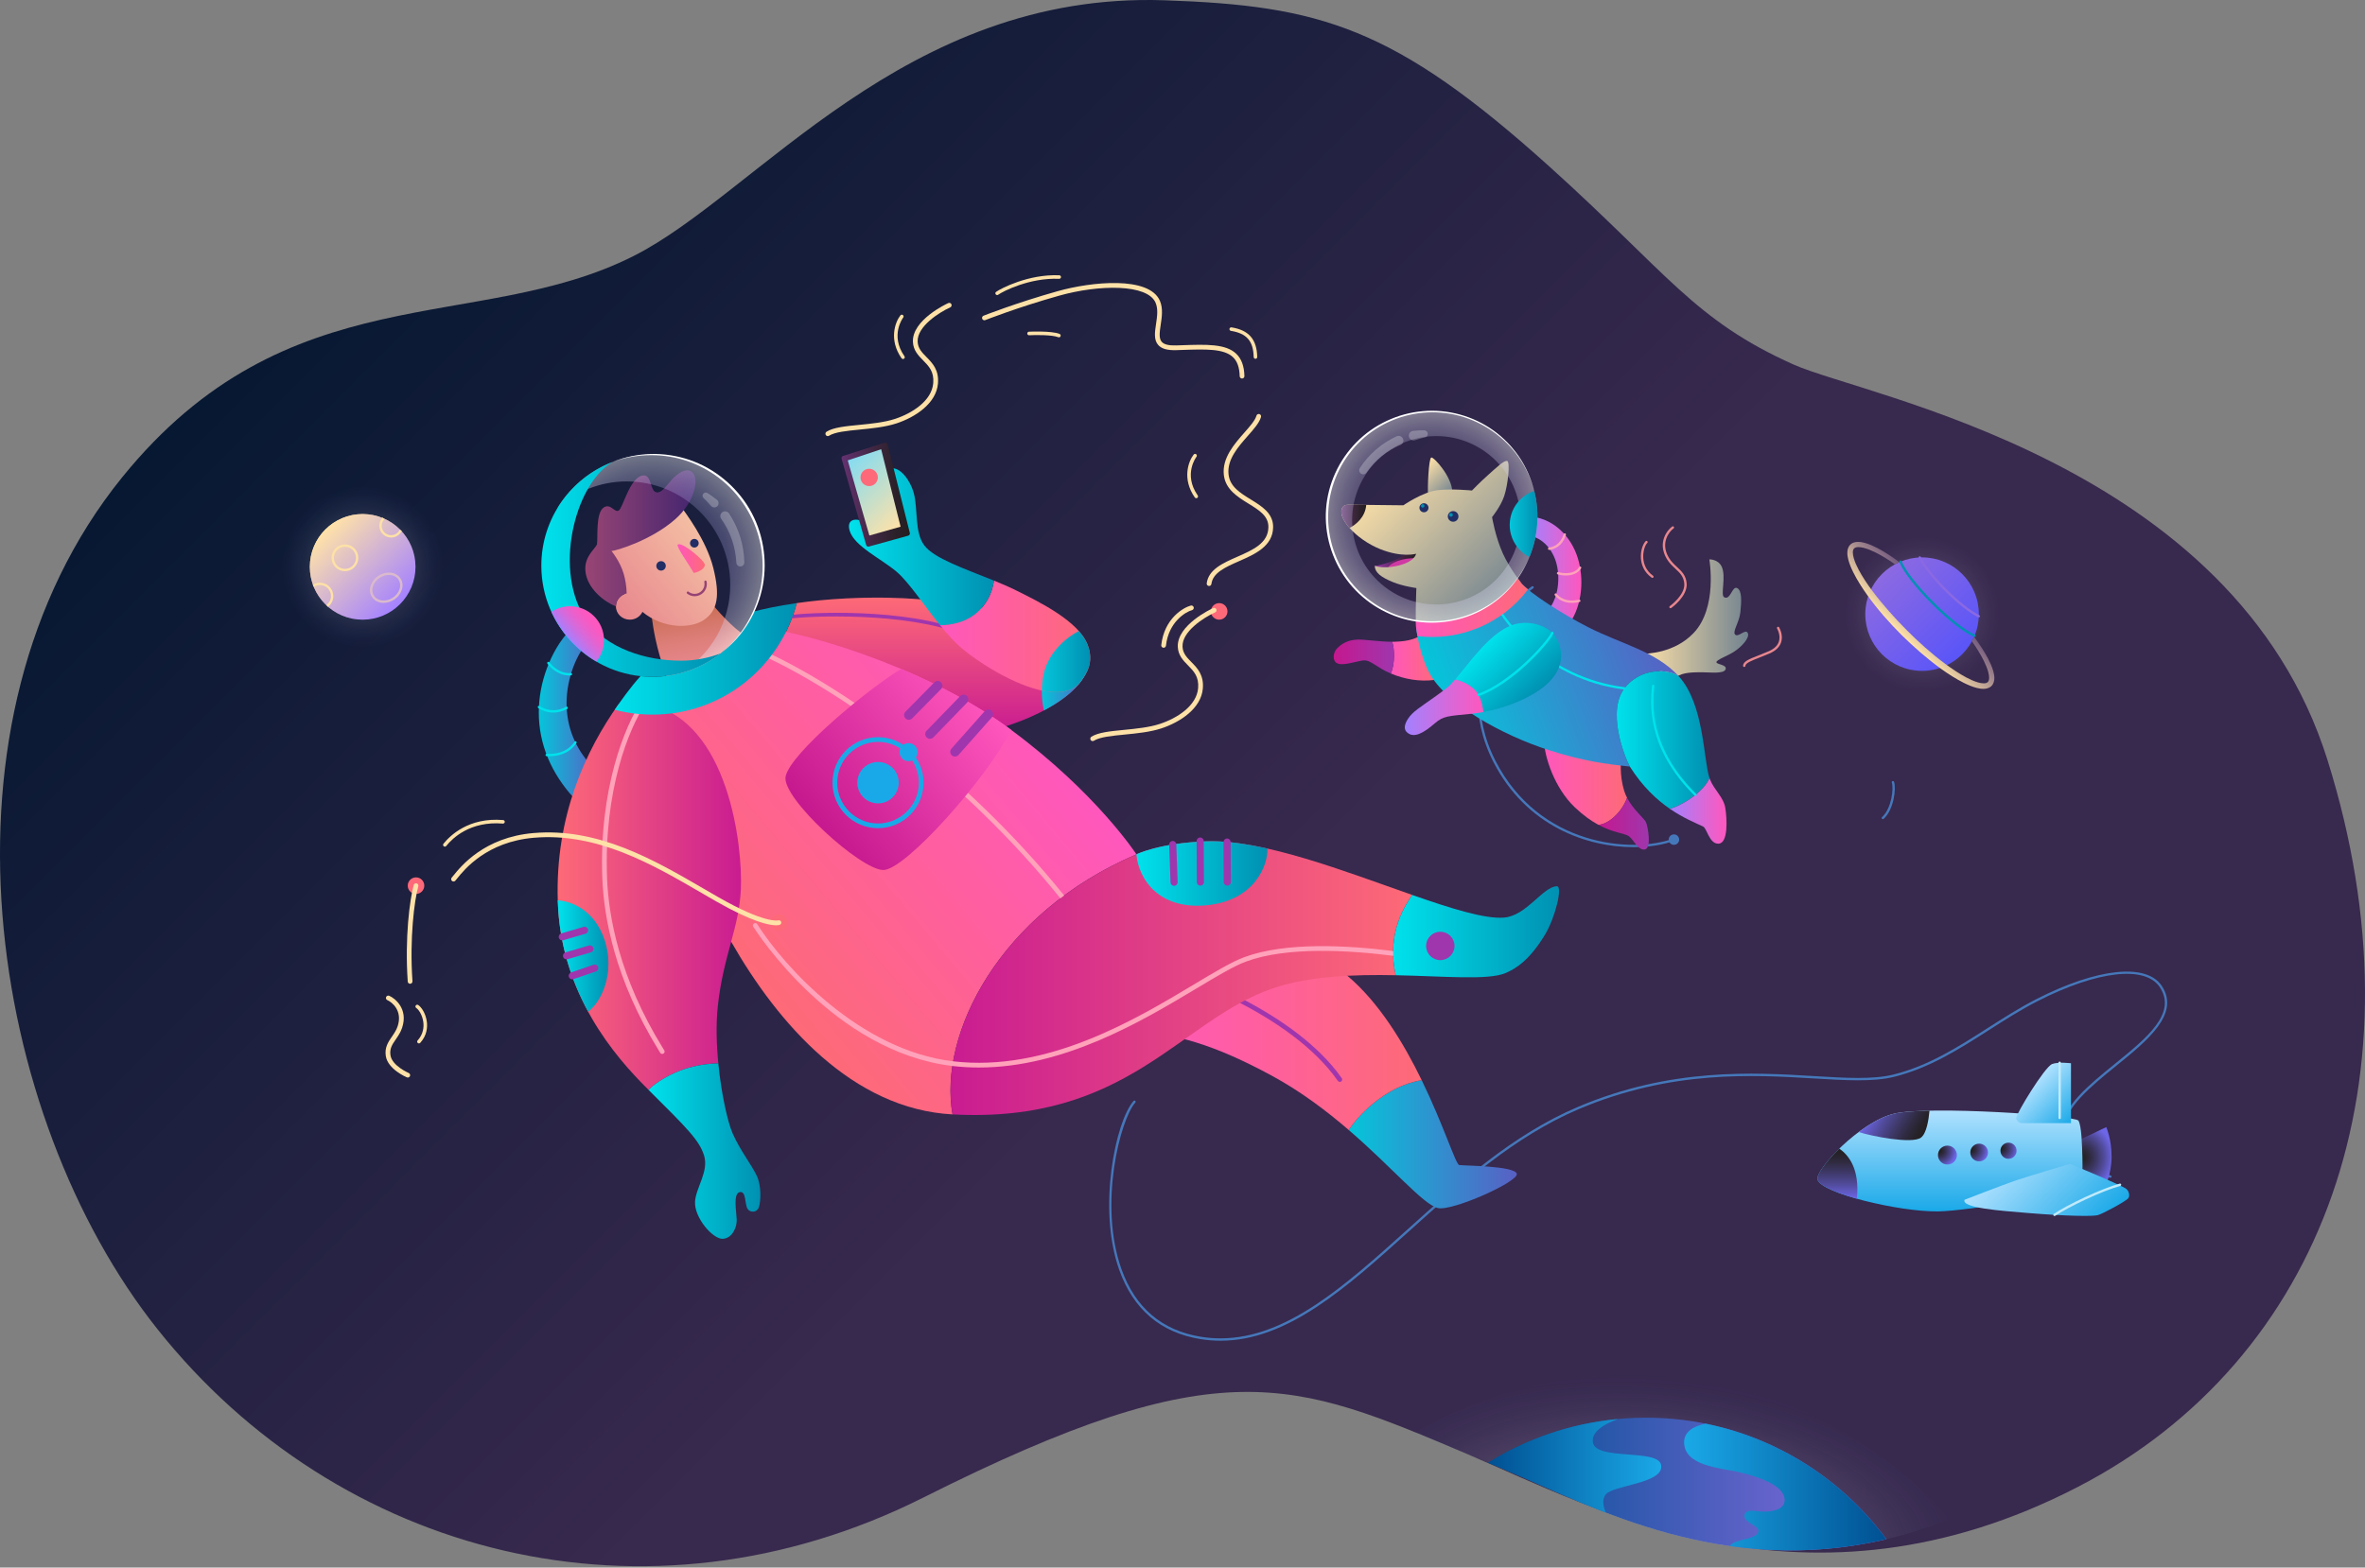 <svg width="1000" height="663" viewBox="0 0 1000 663" fill="none" xmlns="http://www.w3.org/2000/svg">
<rect x="0" y="0" width="1000" height="663" fill="#808080" stroke="none"/>
<path d="M492.392 0.121C558.085 2.373 589.415 11.197 655.259 70.55C705.279 115.639 716.255 135.319 758.387 154.184C788.817 167.81 944.521 195.058 984.137 321.453C1026.2 455.655 982.45 575.259 878.493 628.951C764.046 688.061 674.053 637.735 620.673 615.116C546.471 583.675 516.254 570.15 390.522 633.353C272.93 692.463 142.763 657.877 66.674 562.295C-5.142 472.08 -31.548 304.766 51.582 201.975C121.592 115.407 201.873 141.608 267.9 108.28C320.059 81.952 382.347 -3.652 492.392 0.121Z" fill="url(#paint0_linear)"/>
<path d="M689.045 581.455C655.418 581.455 623.941 590.64 596.963 606.618C609.842 610.372 623.102 616.029 638.856 622.705C678.253 639.399 742.738 675.06 824.569 642.507C791.411 605.067 742.991 581.455 689.045 581.455Z" fill="url(#paint1_radial)"/>
<path d="M812.715 294.418C831.86 294.418 847.38 278.898 847.38 259.753C847.38 240.608 831.86 225.088 812.715 225.088C793.57 225.088 778.05 240.608 778.05 259.753C778.05 278.898 793.57 294.418 812.715 294.418Z" fill="url(#paint2_radial)"/>
<path d="M153.348 274.096C172.309 274.096 187.681 258.725 187.681 239.763C187.681 220.802 172.309 205.43 153.348 205.43C134.386 205.43 119.015 220.802 119.015 239.763C119.015 258.725 134.386 274.096 153.348 274.096Z" fill="url(#paint3_radial)"/>
<path d="M153.348 262.096C165.682 262.096 175.681 252.097 175.681 239.763C175.681 227.429 165.682 217.43 153.348 217.43C141.013 217.43 131.015 227.429 131.015 239.763C131.015 252.097 141.013 262.096 153.348 262.096Z" fill="url(#paint4_linear)"/>
<path d="M153.348 262.096C165.682 262.096 175.681 252.097 175.681 239.763C175.681 227.429 165.682 217.43 153.348 217.43C141.013 217.43 131.015 227.429 131.015 239.763C131.015 252.097 141.013 262.096 153.348 262.096Z" fill="url(#paint5_linear)"/>
<path d="M145.848 241.596C142.723 241.596 140.181 239.054 140.181 235.929C140.181 232.804 142.723 230.262 145.848 230.262C148.973 230.262 151.515 232.804 151.515 235.929C151.515 239.054 148.973 241.596 145.848 241.596ZM145.848 231.263C143.275 231.263 141.181 233.356 141.181 235.93C141.181 238.504 143.274 240.597 145.848 240.597C148.422 240.597 150.515 238.504 150.515 235.93C150.515 233.356 148.422 231.263 145.848 231.263Z" fill="#FDE1A7"/>
<path d="M162.216 254.987C160.089 254.987 158.28 254.075 157.256 252.485C155.452 249.685 156.703 245.656 160.043 243.503C161.394 242.633 162.905 242.173 164.414 242.173C166.541 242.173 168.35 243.085 169.374 244.676C171.178 247.476 169.928 251.505 166.587 253.657C165.236 254.528 163.725 254.987 162.216 254.987ZM164.413 243.173C163.097 243.173 161.773 243.578 160.584 244.343C157.707 246.197 156.59 249.606 158.096 251.942C158.933 253.241 160.434 253.986 162.216 253.986C163.532 253.986 164.856 253.581 166.045 252.816C168.922 250.962 170.039 247.553 168.533 245.217C167.696 243.918 166.195 243.173 164.413 243.173Z" fill="#DABACC"/>
<path d="M138.602 256.675L138.012 255.867C139.237 254.972 139.94 253.602 139.94 252.106C139.94 249.533 137.847 247.439 135.273 247.439C134.391 247.439 133.524 247.696 132.766 248.182L132.227 247.34C133.146 246.751 134.2 246.439 135.273 246.439C138.398 246.439 140.94 248.981 140.94 252.106C140.94 253.925 140.088 255.59 138.602 256.675Z" fill="#FDE1A7"/>
<path d="M165.385 227.361C162.628 227.361 160.385 225.118 160.385 222.361C160.385 221.063 160.886 219.829 161.797 218.888L162.516 219.583C161.787 220.336 161.386 221.323 161.386 222.36C161.386 224.566 163.18 226.36 165.386 226.36C166.935 226.36 168.316 225.482 168.988 224.068L169.891 224.498C169.063 226.237 167.295 227.361 165.385 227.361Z" fill="#FDE1A7"/>
<path d="M812.715 283.753C825.969 283.753 836.715 273.008 836.715 259.753C836.715 246.498 825.969 235.753 812.715 235.753C799.46 235.753 788.715 246.498 788.715 259.753C788.715 273.008 799.46 283.753 812.715 283.753Z" fill="url(#paint6_linear)"/>
<path d="M834.92 269.37C834.86 269.37 834.801 269.36 834.742 269.337C830.845 267.852 823.861 262.427 816.95 255.516C810.039 248.605 804.614 241.621 803.131 237.724C803.032 237.466 803.162 237.177 803.42 237.079C803.678 236.98 803.967 237.11 804.065 237.369C805.503 241.144 810.838 247.99 817.658 254.809C824.477 261.628 831.323 266.964 835.098 268.402C835.357 268.5 835.486 268.789 835.387 269.048C835.312 269.248 835.121 269.37 834.92 269.37Z" fill="#0090B2"/>
<path d="M836.699 261.151C836.624 261.151 836.548 261.134 836.475 261.098C832.759 259.244 827.476 255.073 822.342 249.939C817.318 244.915 813.185 239.706 811.286 236.007C811.159 235.761 811.257 235.46 811.502 235.334C811.747 235.209 812.05 235.305 812.175 235.55C814.029 239.162 818.095 244.277 823.049 249.232C828.111 254.294 833.297 258.395 836.922 260.204C837.169 260.327 837.269 260.627 837.146 260.874C837.059 261.049 836.882 261.151 836.699 261.151Z" fill="#8A69E3"/>
<path d="M695.965 599.623C671.484 599.623 648.634 606.599 629.282 618.66C632.379 619.96 635.56 621.308 638.855 622.705C673.824 637.522 728.555 667.283 797.637 651.027C774.65 619.851 737.672 599.623 695.965 599.623Z" fill="url(#paint7_linear)"/>
<path d="M797.638 651.027C779.415 626.314 752.398 608.493 721.206 602.161C716.327 603.137 711.841 605.433 712.105 610.455C712.605 619.955 727.071 620.852 734.355 622.455C742.689 624.288 754.356 628.038 754.605 634.205C754.787 638.704 748.94 639.37 745.94 639.37C742.94 639.37 738.444 637.954 737.688 640.538C736.689 643.955 743.987 645.198 743.522 647.705C742.834 651.42 733.295 650.709 731.391 653.909C751.612 656.766 773.768 656.644 797.638 651.027Z" fill="url(#paint8_linear)"/>
<path d="M678.856 632.204C681.856 628.037 704.022 627.537 702.356 619.537C700.921 612.65 674.689 617.871 673.522 610.037C672.831 605.394 678.579 602.216 684.139 600.188C664.134 602.049 645.48 608.563 629.283 618.659C632.38 619.959 635.561 621.307 638.856 622.704C650.219 627.519 663.672 633.912 679.024 639.791C677.856 637.123 677.355 634.288 678.856 632.204Z" fill="url(#paint9_linear)"/>
<path d="M516.096 567.069C513.318 567.069 510.511 566.851 507.667 566.396C490.792 563.691 479.214 553.847 473.253 537.135C463.909 510.94 471.804 474.105 479.316 465.655C479.499 465.449 479.815 465.431 480.022 465.613C480.229 465.797 480.247 466.113 480.064 466.319C473.682 473.499 464.417 509.382 474.196 536.799C480.025 553.141 491.339 562.766 507.826 565.407C510.605 565.852 513.355 566.065 516.074 566.066C544.003 566.068 568.933 543.609 595.195 519.954C617.091 500.232 639.732 479.838 667.162 468.192C706.498 451.491 741.43 453.598 766.938 455.137C780.317 455.946 791.871 456.642 800.571 454.499C815.419 450.841 828.101 442.731 840.366 434.888C847.036 430.622 853.933 426.212 861.13 422.54C886.885 409.398 907.68 407.24 914.109 417.044C921.852 428.853 908.121 439.997 894.84 450.774C884.083 459.503 872.961 468.53 872.524 478.008C871.873 492.157 892.25 497.119 892.456 497.16C892.727 497.214 892.902 497.477 892.849 497.748C892.794 498.019 892.528 498.196 892.261 498.141C892.046 498.098 870.837 492.919 871.527 477.961C871.984 468.035 883.284 458.865 894.212 449.997C907.742 439.017 920.523 428.644 913.275 417.592C907.145 408.245 886.856 410.538 861.587 423.43C854.434 427.079 847.557 431.477 840.906 435.73C828.573 443.617 815.821 451.772 800.811 455.469C791.966 457.649 780.34 456.948 766.879 456.134C741.475 454.603 706.676 452.501 667.554 469.111C640.278 480.692 617.7 501.029 595.866 520.696C569.456 544.484 544.381 567.068 516.096 567.069Z" fill="#4578BA"/>
<path d="M707.797 357.328C709.019 357.328 710.008 356.338 710.008 355.117C710.008 353.896 709.019 352.906 707.797 352.906C706.576 352.906 705.586 353.896 705.586 355.117C705.586 356.338 706.576 357.328 707.797 357.328Z" fill="#4578BA"/>
<path d="M690.746 358.316C671.225 358.316 645.361 349.569 631.402 322.156C611.402 282.88 643.492 250.438 647.765 247.996C648.001 247.859 648.31 247.941 648.449 248.182C648.586 248.422 648.503 248.727 648.262 248.864C644.074 251.258 612.63 283.091 632.291 321.703C650.793 358.034 690.484 361.09 707.621 354.65C707.878 354.549 708.167 354.684 708.264 354.942C708.362 355.201 708.232 355.489 707.973 355.586C703.493 357.269 697.499 358.316 690.746 358.316Z" fill="#4578BA"/>
<path d="M796.14 346.471C796.004 346.471 795.869 346.416 795.771 346.308C795.584 346.104 795.599 345.787 795.803 345.602C799.832 341.928 800.786 333.37 799.921 331.019C799.825 330.76 799.958 330.472 800.217 330.377C800.472 330.278 800.763 330.414 800.859 330.673C801.82 333.278 800.869 342.336 796.477 346.34C796.381 346.428 796.26 346.471 796.14 346.471Z" fill="#4578BA"/>
<path d="M842.804 283.779C842.261 281.898 841.467 280.175 840.599 278.51C838.887 275.261 836.844 272.253 834.703 269.335C834.428 269.967 834.132 270.591 833.8 271.202C835.648 273.848 837.365 276.584 838.793 279.432C839.586 281.035 840.293 282.684 840.731 284.343C840.946 285.168 841.087 286.003 841.072 286.763C841.061 287.53 840.855 288.162 840.491 288.503C840.135 288.853 839.51 289.033 838.75 289.024C837.999 289.02 837.176 288.86 836.362 288.627C834.727 288.156 833.104 287.416 831.529 286.591C828.373 284.926 825.373 282.885 822.461 280.738C816.639 276.422 811.207 271.545 806.09 266.379C803.516 263.809 801.021 261.16 798.631 258.423C796.23 255.697 793.908 252.901 791.749 249.994C789.587 247.094 787.554 244.088 785.884 240.935C785.059 239.361 784.319 237.739 783.846 236.104C783.612 235.291 783.452 234.469 783.447 233.717C783.437 232.965 783.614 232.347 783.956 231.989C784.736 231.167 786.525 231.31 788.127 231.733C789.787 232.169 791.438 232.875 793.041 233.667C795.895 235.092 798.63 236.816 801.285 238.657C801.884 238.332 802.495 238.044 803.113 237.774C800.209 235.621 797.2 233.587 793.957 231.872C792.293 231.004 790.571 230.208 788.69 229.665C787.748 229.399 786.761 229.193 785.685 229.187C785.147 229.187 784.581 229.243 784.002 229.415C783.713 229.507 783.422 229.621 783.143 229.784C783.01 229.856 782.859 229.955 782.705 230.076C782.53 230.207 782.509 230.243 782.402 230.331L782.39 230.341L782.36 230.371C781.388 231.337 781.126 232.641 781.113 233.695C781.098 234.781 781.285 235.78 781.532 236.735C782.038 238.641 782.8 240.391 783.636 242.084C785.325 245.46 787.351 248.6 789.502 251.633C793.825 257.687 798.739 263.26 803.969 268.5C809.242 273.697 814.823 278.592 820.85 282.949C823.871 285.116 827.016 287.133 830.389 288.827C832.081 289.663 833.83 290.426 835.736 290.932C836.69 291.18 837.688 291.368 838.774 291.353C839.829 291.34 841.132 291.078 842.098 290.107C843.054 289.126 843.29 287.828 843.284 286.782C843.275 285.708 843.069 284.721 842.804 283.779Z" fill="url(#paint10_linear)"/>
<path d="M878.932 482.295L890.598 476.712C890.598 476.712 892.848 481.878 892.848 489.212C892.848 496.712 889.932 502.295 889.932 502.295L878.848 496.712L878.932 482.295Z" fill="url(#paint11_radial)"/>
<path d="M768.5 498.821C767.598 494.642 786.348 474.546 800.848 471.046C815.348 467.546 877.494 471.816 878.827 473.983C880.16 476.15 880.357 484.245 880.515 489.712C880.616 493.211 880.681 503.046 878.848 503.546C877.015 504.046 832.873 512.243 819.348 512.379C802.765 512.545 769.75 504.612 768.5 498.821Z" fill="url(#paint12_linear)"/>
<path d="M875.682 449.711V475.045H854.432C854.432 475.045 852.552 474.462 852.515 472.878C852.474 471.129 864.515 451.295 867.703 450.045C870.239 449.05 875.682 449.711 875.682 449.711Z" fill="url(#paint13_linear)"/>
<path d="M830.681 507.463C830.681 507.463 846.098 501.463 851.848 499.463C857.598 497.463 875.309 492.272 875.309 492.272C875.309 492.272 897.242 501.323 899.098 502.879C900.265 503.858 900.673 505.895 899.848 506.879C898.765 508.17 889.077 513.42 886.944 513.977C884.956 514.496 874.14 514.42 857.431 513.046C845.439 512.06 829.264 510.88 830.681 507.463Z" fill="url(#paint14_linear)"/>
<path d="M868.704 514.337C868.544 514.337 868.387 514.26 868.29 514.117C868.136 513.888 868.195 513.578 868.424 513.423C874.057 509.604 888.583 502.707 896.293 500.615C896.564 500.544 896.834 500.701 896.906 500.967C896.978 501.234 896.821 501.508 896.554 501.58C888.927 503.649 874.557 510.473 868.984 514.251C868.899 514.309 868.801 514.337 868.704 514.337Z" fill="#C0EAFB"/>
<path d="M777.71 485.816C771.966 491.416 768.077 496.865 768.5 498.822C769.063 501.434 776.097 504.479 785.161 507.023C786.462 494.031 781.371 488.362 777.71 485.816Z" fill="url(#paint15_linear)"/>
<path d="M812.181 481.212C814.626 479.506 815.523 473.446 815.845 469.766C809.35 469.897 803.984 470.289 800.848 471.046C796.044 472.205 790.776 475.192 785.908 478.813C791.613 480.63 808.336 483.895 812.181 481.212Z" fill="url(#paint16_linear)"/>
<path d="M823.432 492.546C825.641 492.546 827.432 490.755 827.432 488.546C827.432 486.337 825.641 484.546 823.432 484.546C821.223 484.546 819.432 486.337 819.432 488.546C819.432 490.755 821.223 492.546 823.432 492.546Z" fill="url(#paint17_radial)"/>
<path d="M836.849 491.213C838.92 491.213 840.599 489.534 840.599 487.463C840.599 485.392 838.92 483.713 836.849 483.713C834.778 483.713 833.099 485.392 833.099 487.463C833.099 489.534 834.778 491.213 836.849 491.213Z" fill="url(#paint18_radial)"/>
<path d="M849.265 490.13C851.152 490.13 852.682 488.6 852.682 486.713C852.682 484.826 851.152 483.296 849.265 483.296C847.377 483.296 845.848 484.826 845.848 486.713C845.848 488.6 847.377 490.13 849.265 490.13Z" fill="url(#paint19_radial)"/>
<path d="M870.89 473.337C870.614 473.337 870.39 473.113 870.39 472.837V449.5C870.39 449.224 870.614 449 870.89 449C871.166 449 871.39 449.224 871.39 449.5V472.837C871.39 473.113 871.166 473.337 870.89 473.337Z" fill="#C0EAFB"/>
<path d="M693.265 276.596C696.911 276.563 708.012 276.138 716.015 267.846C726.39 257.096 722.765 236.596 722.765 236.596C722.765 236.596 726.522 236.446 728.015 239.721C729.953 243.971 727.39 251.721 729.015 252.596C731.725 254.055 732.39 247.721 734.515 248.721C736.64 249.721 736.353 254.594 735.89 258.971C735.452 263.104 732.577 266.997 733.577 268.284C734.89 269.972 738.015 265.721 739.015 267.721C740.015 269.721 736.39 273.596 733.202 275.659C730.43 277.453 725.639 279.097 725.764 280.097C725.889 281.097 730.389 281.097 729.639 283.097C728.889 285.097 723.264 284.347 719.889 284.347C716.514 284.347 711.389 284.222 708.639 286.472C705.889 288.722 693.265 276.596 693.265 276.596Z" fill="url(#paint20_linear)"/>
<path d="M706.349 257.263C706.192 257.263 706.037 257.19 705.94 257.052C705.781 256.827 705.834 256.515 706.059 256.355C706.123 256.309 712.482 251.737 712.183 246.961C711.99 243.88 710.306 242.312 708.357 240.496C707.091 239.316 705.782 238.097 704.752 236.35C700.677 229.44 705.033 224.147 707.057 222.69C707.279 222.529 707.592 222.579 707.754 222.804C707.916 223.028 707.865 223.34 707.641 223.502C705.825 224.81 701.918 229.578 705.614 235.842C706.571 237.464 707.826 238.633 709.04 239.764C711.059 241.644 712.965 243.42 713.183 246.898C713.517 252.231 706.92 256.971 706.639 257.17C706.549 257.233 706.449 257.263 706.349 257.263Z" fill="#E8878E"/>
<path d="M698.682 244.429C698.581 244.429 698.48 244.399 698.392 244.337C694.986 241.916 694.039 238.651 693.845 236.339C693.571 233.075 694.662 230.075 695.828 228.909C696.023 228.714 696.34 228.714 696.535 228.909C696.73 229.104 696.73 229.421 696.535 229.616C695.514 230.637 694.601 233.4 694.841 236.255C695.018 238.357 695.878 241.323 698.972 243.522C699.197 243.682 699.249 243.994 699.089 244.219C698.993 244.356 698.838 244.429 698.682 244.429Z" fill="#E8878E"/>
<path d="M737.516 282.096C737.501 282.096 737.488 282.096 737.473 282.094C737.199 282.071 736.994 281.829 737.017 281.554C737.169 279.728 739.429 278.834 743.531 277.212C744.781 276.718 746.213 276.151 747.82 275.469C750.086 274.506 751.534 273.165 752.124 271.484C752.953 269.122 751.899 266.745 751.408 265.833C751.277 265.59 751.368 265.287 751.611 265.155C751.853 265.025 752.157 265.115 752.289 265.358C752.843 266.387 754.028 269.077 753.068 271.815C752.38 273.773 750.747 275.312 748.211 276.389C746.596 277.076 745.156 277.645 743.898 278.142C740.292 279.568 738.114 280.429 738.013 281.637C737.992 281.899 737.773 282.096 737.516 282.096Z" fill="#E8878E"/>
<path d="M647.273 218.563L648.069 218.623C648.425 218.667 648.832 218.71 649.146 218.769C649.796 218.879 650.44 219.016 651.067 219.195C652.325 219.545 653.53 220.021 654.668 220.595C656.946 221.745 658.957 223.28 660.681 225.043C664.124 228.58 666.453 233.02 667.608 237.698C668.736 242.279 668.964 247.009 668.237 251.727C667.485 256.418 665.81 261.17 662.446 265.322L654.335 258.369C656.252 256.301 657.672 253.228 658.357 249.951C659.058 246.669 659.086 243.114 658.446 239.763C657.838 236.517 656.399 233.434 654.295 231.019C653.244 229.816 652.027 228.79 650.715 228.033C650.06 227.655 649.381 227.343 648.693 227.108C648.349 226.986 648.003 226.894 647.656 226.813L647.227 226.721C647.048 226.689 646.743 226.659 646.507 226.628L647.273 218.563Z" fill="url(#paint21_linear)"/>
<path d="M655.031 232.588C654.783 232.588 654.567 232.403 654.536 232.15C654.502 231.876 654.696 231.626 654.97 231.592C656.697 231.375 659.795 230.352 661.156 225.929C661.236 225.665 661.518 225.516 661.78 225.598C662.045 225.679 662.192 225.959 662.111 226.223C660.587 231.183 657.061 232.338 655.095 232.584C655.073 232.587 655.052 232.588 655.031 232.588Z" fill="#FFA2BA"/>
<path d="M662.101 243.41C660.776 243.41 659.543 243.195 658.666 242.936C658.401 242.858 658.25 242.58 658.328 242.315C658.405 242.05 658.681 241.897 658.949 241.977C661.13 242.619 665.767 243.003 667.69 239.856C667.833 239.62 668.139 239.545 668.378 239.69C668.613 239.834 668.688 240.142 668.544 240.378C667.111 242.726 664.461 243.41 662.101 243.41Z" fill="#FFA2BA"/>
<path d="M664.653 255.001C660.521 255.001 658.283 252.863 657.417 251.783C657.244 251.567 657.278 251.253 657.494 251.08C657.709 250.909 658.023 250.942 658.196 251.157C659.148 252.344 661.975 254.96 667.656 253.633C667.934 253.57 668.194 253.738 668.258 254.006C668.321 254.275 668.154 254.544 667.885 254.607C666.698 254.883 665.623 255.001 664.653 255.001Z" fill="#FFA2BA"/>
<path d="M687.986 337.438C687.508 336.514 687.086 335.543 686.765 334.513C684.691 327.843 685.431 321.43 685.431 321.43C685.431 321.43 676.514 318.597 669.431 317.097C662.348 315.597 652.866 313.576 652.866 313.576C653.098 320.014 657.182 333.18 665.848 341.43C669.536 344.942 672.877 347.256 675.818 348.847C679.518 348.843 685.515 344.157 687.986 337.438Z" fill="url(#paint22_linear)"/>
<path d="M695.598 359.263C698.327 358.596 696.848 349.846 696.015 347.846C695.308 346.148 690.671 342.64 687.986 337.438C685.515 344.157 679.518 348.843 675.818 348.846C682.065 352.224 686.502 352.322 688.598 353.596C690.522 354.766 692.673 359.978 695.598 359.263Z" fill="url(#paint23_linear)"/>
<path d="M602.847 267.679C598.928 269.957 596.324 271.226 589.764 271.429C589.411 271.44 589.049 271.444 588.681 271.445C589.703 274.827 589.846 280.591 588.11 284.883C594.081 287.354 600.296 288.342 606.262 287.621C609.686 283.832 606.577 271.971 602.847 267.679Z" fill="url(#paint24_linear)"/>
<path d="M588.681 271.445C583.442 271.445 576.84 270.42 574.098 270.512C569.765 270.658 567.202 272.345 565.327 274.283C563.724 275.939 563.306 279.241 565.139 280.408C567.434 281.868 573.18 279.762 576.346 279.345C579.512 278.928 582.014 282.345 588.014 284.845C588.045 284.858 588.076 284.868 588.109 284.882C589.846 280.591 589.703 274.827 588.681 271.445Z" fill="url(#paint25_linear)"/>
<path d="M687.39 290.471C695.66 280.957 707.681 283.921 709.99 286.204C709.858 286.058 709.733 285.905 709.598 285.762C699.767 275.348 685.849 272.512 671.848 265.429C659.858 259.363 647.182 250.929 643.515 246.971C643.515 246.971 637.182 255.846 622.209 262.303C612.044 266.686 598.765 265.221 598.765 265.221C598.765 265.221 599.946 276.371 604.515 284.846C611.39 297.596 634.765 310.846 655.14 317.346C669.385 321.89 679.024 323.167 689.14 324.221C686.89 320.096 678.985 300.141 687.39 290.471Z" fill="url(#paint26_linear)"/>
<path d="M686.859 291.64C686.838 291.64 686.817 291.639 686.796 291.636C653.177 287.518 635.124 261.948 632.962 257.084C632.85 256.832 632.964 256.536 633.216 256.424C633.469 256.314 633.764 256.425 633.876 256.678C636 261.457 653.764 286.583 686.918 290.644C687.192 290.677 687.388 290.927 687.354 291.201C687.323 291.454 687.108 291.64 686.859 291.64Z" fill="#00E2EC"/>
<path d="M722.839 329.093C720.237 321.305 720.589 298.013 709.988 286.205C707.679 283.921 695.658 280.957 687.388 290.472C678.983 300.142 686.888 320.097 689.138 324.222C694.543 332.745 700.538 338.265 705.992 342.036C710.182 341.262 720.331 335.255 722.839 329.093Z" fill="url(#paint27_linear)"/>
<path d="M726.639 356.846C730.851 356.664 730.243 346.218 729.514 341.721C728.764 337.096 724.766 334.128 723.014 329.596C722.953 329.439 722.897 329.264 722.839 329.093C720.331 335.255 710.182 341.262 705.993 342.036C711.764 346.026 716.928 348.058 720.139 349.597C721.753 350.369 722.764 357.013 726.639 356.846Z" fill="url(#paint28_linear)"/>
<path d="M716.89 336.691C716.763 336.691 716.636 336.643 716.538 336.546C695.907 316.137 697.803 297.182 698.517 290.046C698.544 289.771 698.793 289.576 699.064 289.598C699.338 289.625 699.54 289.87 699.511 290.145C698.811 297.151 696.949 315.762 717.241 335.835C717.437 336.029 717.439 336.346 717.245 336.542C717.148 336.642 717.019 336.691 716.89 336.691Z" fill="#00E2EC"/>
<path d="M656.389 267.721C652.973 264.244 645.389 261.846 638.514 264.721C629.297 268.575 621.135 280.628 615.32 287.374C618.633 288.119 623.167 290.245 625.139 293.908C626.508 296.45 627.003 299.157 627.167 301.173C637.069 299.34 648.343 294.928 654.764 288.721C663.261 280.507 659.889 271.284 656.389 267.721Z" fill="url(#paint29_linear)"/>
<path d="M615.32 287.375C614.011 288.893 612.821 290.144 611.764 290.971C605.475 295.893 599.543 299.369 597.014 301.971C594.826 304.221 592.764 307.721 594.889 309.721C597.791 312.453 601.952 310.034 606.639 305.971C610.389 302.721 612.351 302.895 622.318 301.883C623.875 301.725 625.505 301.481 627.168 301.174C627.004 299.158 626.509 296.451 625.14 293.909C623.166 290.245 618.633 288.12 615.32 287.375Z" fill="url(#paint30_linear)"/>
<path d="M625.139 294.409C624.932 294.409 624.739 294.28 624.666 294.073C624.576 293.812 624.714 293.528 624.975 293.438C638.364 288.791 653.817 272.03 655.936 267.509C656.054 267.259 656.353 267.152 656.601 267.27C656.851 267.387 656.959 267.685 656.842 267.935C654.61 272.695 639.181 289.566 625.303 294.382C625.248 294.401 625.194 294.409 625.139 294.409Z" fill="#00E2EC"/>
<path d="M581.271 239.334C583.389 239.283 592.889 236.533 594.514 233.721C596.139 230.909 600.014 233.533 600.014 233.533C600.014 233.533 600.452 241.221 592.076 241.471C583.7 241.721 581.271 239.334 581.271 239.334Z" fill="url(#paint31_linear)"/>
<path d="M587.021 239.959C587.25 239.272 588.577 238.127 590.952 237.283C593.516 236.372 595.64 236.095 599.077 236.033C595.983 238.137 597.39 241.274 594.848 241.471C588.931 241.929 587.021 239.959 587.021 239.959Z" fill="#D039A3"/>
<path d="M603.848 209.429C603.515 206.762 604.1 193.846 605.183 193.512C606.266 193.178 614.014 201.679 614.098 208.179C610.515 210.096 603.848 209.429 603.848 209.429Z" fill="url(#paint32_linear)"/>
<path d="M567.765 214.471C568.524 213.427 569.64 213.471 570.765 213.471C571.89 213.471 593.39 213.721 593.39 213.721C593.39 213.721 601.515 208.096 607.765 207.346C614.015 206.596 622.39 207.471 622.39 207.471C622.39 207.471 626.015 203.721 629.14 200.971C632.265 198.221 635.89 194.596 637.265 194.971C638.64 195.346 637.636 205.051 636.015 209.846C634.515 214.284 630.89 218.721 630.89 218.721C630.89 218.721 632.265 227.096 635.515 234.221C638.345 240.426 643.515 246.971 643.515 246.971C643.515 246.971 637.147 256.978 624.265 261.596C607.702 267.534 598.765 265.221 598.765 265.221C598.765 265.221 598.568 260.846 598.64 257.096C598.728 252.538 598.89 248.721 598.89 248.721C598.89 248.721 593.314 247.982 589.015 246.221C583.827 244.096 581.39 242.158 581.272 239.334C582.319 239.654 585.27 240.437 590.14 239.471C598.328 237.846 598.765 234.221 598.765 234.221C598.765 234.221 592.865 235.984 583.515 232.221C573.265 228.096 564.766 218.596 567.765 214.471Z" fill="url(#paint33_linear)"/>
<path d="M577.684 213.542C574.075 213.502 571.161 213.471 570.765 213.471C569.64 213.471 568.524 213.427 567.765 214.471C566.272 216.525 567.63 219.91 570.634 223.302C573.252 221.998 577.323 218.715 577.684 213.542Z" fill="url(#paint34_linear)"/>
<path d="M602.099 216.68C603.157 216.68 604.016 215.822 604.016 214.763C604.016 213.704 603.157 212.846 602.099 212.846C601.04 212.846 600.182 213.704 600.182 214.763C600.182 215.822 601.04 216.68 602.099 216.68Z" fill="#212F66"/>
<path d="M601.568 214.7C601.97 214.7 602.297 214.374 602.297 213.971C602.297 213.569 601.97 213.242 601.568 213.242C601.165 213.242 600.839 213.569 600.839 213.971C600.839 214.374 601.165 214.7 601.568 214.7Z" fill="#0090B2"/>
<path d="M614.433 220.679C615.675 220.679 616.683 219.672 616.683 218.429C616.683 217.187 615.675 216.179 614.433 216.179C613.19 216.179 612.183 217.187 612.183 218.429C612.183 219.672 613.19 220.679 614.433 220.679Z" fill="#212F66"/>
<path d="M613.515 218.555C613.952 218.555 614.307 218.201 614.307 217.763C614.307 217.326 613.952 216.971 613.515 216.971C613.077 216.971 612.723 217.326 612.723 217.763C612.723 218.201 613.077 218.555 613.515 218.555Z" fill="#0090B2"/>
<path d="M629.078 180.772C608.206 167.797 580.766 174.199 567.792 195.071C554.818 215.943 561.219 243.383 582.092 256.358C602.964 269.333 630.404 262.931 643.378 242.059C656.352 221.187 649.952 193.747 629.078 180.772ZM637.574 238.863C627.193 255.564 605.238 260.686 588.538 250.304C571.838 239.922 566.715 217.968 577.098 201.267C587.479 184.567 609.434 179.444 626.134 189.826C642.833 200.207 647.956 222.162 637.574 238.863Z" fill="url(#paint35_radial)"/>
<g opacity="0.5">
<path opacity="0.5" d="M602.539 185.009L601.435 185.255L600.418 185.526C599.729 185.723 599.047 185.938 598.374 186.169C597.323 186.531 596.178 185.972 595.815 184.921C595.454 183.87 596.012 182.725 597.064 182.363C597.205 182.314 597.362 182.281 597.504 182.265C598.296 182.179 599.086 182.114 599.875 182.071L601.084 182.029L602.215 182.033C603.047 182.035 603.72 182.713 603.717 183.545C603.716 184.261 603.212 184.859 602.539 185.009Z" fill="white"/>
</g>
<g opacity="0.5">
<path opacity="0.5" d="M592.195 188.193L591.066 188.694L590.045 189.19C589.353 189.546 588.669 189.922 587.998 190.32C586.66 191.122 585.378 192.019 584.163 193.004C581.734 194.972 579.582 197.292 577.785 199.873C577.254 200.64 576.201 200.831 575.434 200.299C574.682 199.778 574.487 198.752 574.98 197.989C576.865 195.091 579.163 192.448 581.793 190.176C583.107 189.04 584.504 187.996 585.969 187.055C586.702 186.587 587.452 186.143 588.215 185.721L589.403 185.099L590.52 184.561C591.515 184.082 592.71 184.5 593.19 185.495C593.67 186.49 593.252 187.686 592.255 188.165C592.239 188.173 592.211 188.185 592.195 188.193Z" fill="white"/>
</g>
<path d="M646.091 249.316C645.016 248.433 644.129 247.635 643.514 246.971C643.514 246.971 642.776 246.035 641.705 244.539C631.695 258.486 614.861 265.073 598.674 262.536C598.714 264.113 598.764 265.221 598.764 265.221C598.764 265.221 598.924 266.724 599.351 269.042C616.919 271.201 634.922 264.063 646.091 249.316Z" fill="url(#paint36_linear)"/>
<path d="M648.724 207.643C647.4 202.581 645.183 197.762 642.205 193.477C639.221 189.198 635.485 185.45 631.209 182.483C626.947 179.487 622.186 177.231 617.159 175.887C612.14 174.531 606.883 174.094 601.712 174.564C591.361 175.489 581.395 180.181 574.167 187.628C566.906 195.032 562.366 205.046 561.693 215.383C560.901 225.706 563.903 236.28 570.036 244.649C576.126 253.046 585.302 259.146 595.408 261.554C605.512 264.005 616.466 262.69 625.745 257.967C630.395 255.636 634.645 252.481 638.202 248.663C641.769 244.855 644.654 240.402 646.706 235.591C644.729 240.434 641.909 244.945 638.383 248.829C634.865 252.724 630.633 255.974 625.968 258.404C616.617 263.243 605.525 264.632 595.255 262.202C584.983 259.811 575.618 253.668 569.364 245.142C563.071 236.648 559.936 225.875 560.698 215.312C561.443 204.742 566.136 194.55 573.574 187.046C580.981 179.496 591.144 174.785 601.653 173.903C612.164 172.958 622.947 175.93 631.49 182.085C635.765 185.151 639.471 188.99 642.406 193.339C645.333 197.695 647.478 202.562 648.724 207.643Z" fill="white"/>
<path d="M648.712 207.646C647.066 208.195 645.485 209.03 644.051 210.177C637.504 215.411 636.439 224.964 641.674 231.513C643.082 233.275 644.806 234.637 646.697 235.587C650.457 226.537 651.013 216.738 648.712 207.646Z" fill="url(#paint37_linear)"/>
<path d="M247.702 272.736C247.105 273.319 246.394 274.277 245.745 275.297C245.092 276.325 244.482 277.44 243.924 278.589C242.808 280.893 241.899 283.341 241.202 285.83C239.81 290.814 239.277 295.985 239.718 300.964C240.151 305.948 241.566 310.73 243.853 315.074C246.132 319.426 249.266 323.345 252.963 326.8L242.317 337.142C237.992 332.345 234.267 326.806 231.714 320.689C229.144 314.587 227.814 307.951 227.82 301.424C227.812 294.887 229.07 288.493 231.293 282.547C232.412 279.571 233.766 276.698 235.404 273.944C236.226 272.567 237.117 271.219 238.129 269.896C239.154 268.58 240.244 267.26 241.829 265.957L247.702 272.736Z" fill="url(#paint38_linear)"/>
<path d="M240.618 285.683C235.698 285.683 232.41 281.926 231.483 280.722C231.315 280.503 231.356 280.189 231.575 280.021C231.794 279.854 232.107 279.895 232.276 280.113C233.174 281.282 236.484 285.066 241.357 284.653C241.632 284.626 241.874 284.834 241.897 285.109C241.92 285.384 241.716 285.626 241.441 285.649C241.162 285.672 240.887 285.683 240.618 285.683Z" fill="#00E2EC"/>
<path d="M233.951 301.39C231.158 301.39 228.946 300.337 227.603 299.476C227.371 299.327 227.303 299.018 227.452 298.785C227.601 298.552 227.91 298.484 228.143 298.634C230.146 299.919 234.268 301.67 239.376 298.944C239.618 298.814 239.922 298.905 240.052 299.15C240.182 299.394 240.09 299.696 239.846 299.826C237.7 300.972 235.71 301.39 233.951 301.39Z" fill="#00E2EC"/>
<path d="M232.241 319.867C231.847 319.867 231.478 319.854 231.138 319.835C230.862 319.819 230.652 319.583 230.668 319.307C230.684 319.031 230.921 318.818 231.196 318.837C234.189 319.012 239.694 318.578 242.903 313.74C243.055 313.51 243.365 313.446 243.596 313.6C243.826 313.752 243.889 314.063 243.736 314.293C240.619 318.992 235.569 319.867 232.241 319.867Z" fill="#00E2EC"/>
<path d="M641.349 496.429C640.349 493.095 619.682 493.096 617.015 492.762C615.546 492.578 610.437 475.968 601.14 456.868C585.349 459.429 573.515 472.762 570.331 477.974L570.333 477.979C588.753 493.843 601.511 509.165 607.849 510.928C613.694 512.555 642.349 499.763 641.349 496.429Z" fill="url(#paint39_linear)"/>
<path d="M601.14 456.868C593.553 441.283 583.178 424.042 569.712 412.711C552.024 397.827 533.682 391.096 519.348 389.763C519.348 389.763 499.935 398.023 490.182 407.263C480.682 416.263 480.015 423.431 478.181 435.93C497.014 437.096 513.685 441.939 537.682 454.929C549.987 461.59 560.901 469.856 570.333 477.98L570.331 477.975C573.515 472.762 585.349 459.429 601.14 456.868Z" fill="url(#paint40_linear)"/>
<path d="M566.516 457.596C566.201 457.596 565.89 457.448 565.696 457.169C545.86 428.784 498.425 411.923 488.092 410.176C487.548 410.083 487.181 409.568 487.273 409.023C487.365 408.479 487.873 408.118 488.426 408.204C498.926 409.979 547.145 427.132 567.334 456.023C567.65 456.476 567.54 457.099 567.088 457.416C566.913 457.537 566.713 457.596 566.516 457.596Z" fill="#9F36AD"/>
<path d="M398.264 254.596C398.264 254.596 383.639 251.846 357.889 253.096C349.896 253.484 342.854 254.231 336.885 255.091C335.348 261.025 332.968 266.62 329.881 271.739C334.514 272.846 338.514 273.346 358.014 282.721C377.514 292.096 406.395 311.293 416.889 309.346C429.014 307.096 459.389 295.971 460.639 279.221C461.951 261.643 398.264 254.596 398.264 254.596Z" fill="url(#paint41_linear)"/>
<path d="M460.639 279.221C460.937 275.224 457.868 271.773 452.958 268.824C448.522 271.892 443.066 277.286 441.348 284.846C439.819 291.574 440.71 297.413 441.441 300.477C451.297 295.255 459.983 288.015 460.639 279.221Z" fill="url(#paint42_linear)"/>
<path d="M402.847 266.846C402.77 266.846 402.691 266.834 402.614 266.809C376.846 258.382 335.7 260.808 332.61 261.965C332.225 262.112 331.791 261.914 331.645 261.526C331.499 261.138 331.696 260.706 332.084 260.561C335.347 259.337 376.424 256.666 403.08 265.384C403.474 265.513 403.689 265.936 403.56 266.33C403.457 266.645 403.163 266.846 402.847 266.846Z" fill="#9F36AD"/>
<path d="M459.889 272.721C456.076 262.783 439.8 254.743 429.663 249.72C426.727 248.265 423.526 246.889 420.255 245.556C419.824 248.788 418.427 253.953 414.013 258.263C408.702 263.447 401.856 264.379 397.512 264.444C400.601 268.256 403.789 271.803 407.013 274.472C415.143 281.204 431.736 291.516 444.271 292.649C449.658 293.136 454.408 292.007 457.19 288.009C459.184 285.142 462.799 280.305 459.889 272.721Z" fill="url(#paint43_linear)"/>
<path d="M457.191 288.008C459.185 285.142 462.799 280.306 459.889 272.721C459.112 270.696 457.811 268.751 456.157 266.893C451.65 269.207 443.518 275.296 441.348 284.846C440.765 287.411 440.538 289.844 440.516 292.048C441.796 292.319 443.058 292.538 444.272 292.648C449.659 293.135 454.409 292.006 457.191 288.008Z" fill="url(#paint44_linear)"/>
<path d="M420.256 245.556C408.069 240.587 394.903 236.213 390.764 230.596C386.643 225.004 388.201 215.408 386.389 208.596C385.037 203.515 380.826 197.408 376.639 198.096C371.544 198.932 370.764 205.846 371.764 211.346C372.764 216.846 374.014 221.346 370.889 222.096C368.212 222.739 364.738 220.586 363.139 219.971C362.056 219.554 357.793 219.45 359.264 224.471C361.181 231.013 372.597 236.286 379.139 241.846C384.307 246.239 390.665 255.993 397.513 264.443C401.857 264.378 408.703 263.446 414.014 258.262C418.428 253.953 419.825 248.788 420.256 245.556Z" fill="url(#paint45_linear)"/>
<path d="M480.515 361.346C480.515 361.346 463.682 335.429 427.39 308.596C388.07 279.524 332.781 266.358 327.515 266.596C327.515 266.596 317.265 279.846 306.015 286.846C294.765 293.846 271.515 294.596 271.515 294.596C271.515 294.596 275.265 326.471 291.515 364.971C296.75 377.374 302.387 386.431 309.168 398.314C329.015 433.096 360.515 469.096 402.765 471.346C396.682 437.429 422.515 386.096 480.515 361.346Z" fill="url(#paint46_linear)"/>
<path d="M449.151 380.351C448.859 380.351 448.569 380.224 448.372 379.978C405.611 326.896 353.536 291.333 321.935 277.008C321.432 276.78 321.209 276.188 321.437 275.684C321.665 275.182 322.257 274.959 322.761 275.186C354.561 289.602 406.947 325.368 449.929 378.724C450.275 379.154 450.208 379.784 449.778 380.129C449.593 380.279 449.371 380.351 449.151 380.351Z" fill="#FFA2BA"/>
<path d="M402.848 450.874C402.808 450.874 402.769 450.872 402.729 450.867C352.537 444.947 319.869 394.124 318.502 391.963C318.207 391.496 318.346 390.879 318.813 390.584C319.28 390.287 319.897 390.428 320.193 390.895C331.589 408.918 363.555 444.233 402.964 448.881C403.512 448.945 403.904 449.443 403.84 449.991C403.78 450.5 403.348 450.874 402.848 450.874Z" fill="#FFA2BA"/>
<path d="M332.182 328.43C330.349 337.43 363.849 367.972 373.515 367.972C382.894 367.972 417.252 329.195 427.625 308.773C427.545 308.714 427.47 308.655 427.39 308.597C412.99 297.95 396.449 289.438 381.006 282.935C366.811 291.54 334.192 318.564 332.182 328.43Z" fill="url(#paint47_linear)"/>
<path d="M371.261 339.794C376.095 339.794 380.014 335.875 380.014 331.041C380.014 326.206 376.095 322.288 371.261 322.288C366.427 322.288 362.508 326.206 362.508 331.041C362.508 335.875 366.427 339.794 371.261 339.794Z" fill="#1AA9E8"/>
<path d="M384.169 321.953C386.278 321.953 387.989 320.243 387.989 318.133C387.989 316.024 386.278 314.313 384.169 314.313C382.059 314.313 380.349 316.024 380.349 318.133C380.349 320.243 382.059 321.953 384.169 321.953Z" fill="#1AA9E8"/>
<path d="M371.261 350.291C360.647 350.291 352.011 341.655 352.011 331.041C352.011 320.427 360.647 311.791 371.261 311.791C381.875 311.791 390.511 320.427 390.511 331.041C390.511 341.655 381.875 350.291 371.261 350.291ZM371.261 313.791C361.749 313.791 354.011 321.529 354.011 331.041C354.011 340.553 361.749 348.291 371.261 348.291C380.773 348.291 388.511 340.553 388.511 331.041C388.511 321.529 380.773 313.791 371.261 313.791Z" fill="#1AA9E8"/>
<path d="M393.229 312.476C392.728 312.476 392.226 312.288 391.837 311.912C391.044 311.143 391.024 309.877 391.793 309.084L406.02 294.403C406.79 293.61 408.056 293.591 408.848 294.359C409.641 295.128 409.661 296.394 408.892 297.187L394.665 311.868C394.273 312.273 393.751 312.476 393.229 312.476Z" fill="#9F36AD"/>
<path d="M384.28 304.439C383.774 304.439 383.267 304.248 382.878 303.865C382.09 303.091 382.08 301.824 382.855 301.037L395.076 288.612C395.85 287.825 397.118 287.815 397.904 288.589C398.692 289.363 398.702 290.63 397.927 291.417L385.706 303.842C385.314 304.24 384.797 304.439 384.28 304.439Z" fill="#9F36AD"/>
<path d="M403.791 319.981C403.319 319.981 402.845 319.815 402.464 319.477C401.638 318.744 401.563 317.479 402.296 316.653L416.415 300.743C417.15 299.917 418.414 299.843 419.239 300.575C420.065 301.308 420.14 302.573 419.407 303.399L405.288 319.309C404.892 319.754 404.343 319.981 403.791 319.981Z" fill="#9F36AD"/>
<path d="M597.149 378.526C568.995 368.682 533.929 354.956 510.015 355.846C490.015 356.591 480.515 361.346 480.515 361.346C422.515 386.096 396.682 437.429 402.765 471.346C476.937 475.296 498.703 431.653 538.015 418.096C553.528 412.746 572.68 412.13 590.179 412.483C590.179 412.482 590.178 412.481 590.178 412.48C586.008 394.197 594.682 382.263 597.149 378.526Z" fill="url(#paint48_linear)"/>
<path d="M509.765 382.93C530.727 381.107 536.2 365.615 535.891 358.899C526.516 356.785 517.69 355.56 510.015 355.846C490.015 356.591 480.515 361.346 480.515 361.346C481.432 371.93 490.026 384.647 509.765 382.93Z" fill="url(#paint49_linear)"/>
<path d="M507.564 374.596C506.739 374.596 506.068 373.93 506.064 373.104L505.972 355.737C505.968 354.909 506.636 354.234 507.464 354.229C507.467 354.229 507.469 354.229 507.472 354.229C508.297 354.229 508.968 354.895 508.972 355.721L509.064 373.088C509.068 373.916 508.4 374.591 507.572 374.596C507.569 374.596 507.567 374.596 507.564 374.596Z" fill="#9F36AD"/>
<path d="M518.937 374.58C518.112 374.58 517.441 373.913 517.437 373.088L517.351 356.15C517.347 355.321 518.015 354.646 518.843 354.642C518.846 354.642 518.849 354.642 518.851 354.642C519.676 354.642 520.347 355.309 520.351 356.134L520.437 373.072C520.441 373.901 519.773 374.576 518.945 374.58C518.942 374.58 518.939 374.58 518.937 374.58Z" fill="#9F36AD"/>
<path d="M496.443 374.659C495.639 374.659 494.974 374.022 494.945 373.213L494.376 357.243C494.347 356.415 494.994 355.72 495.821 355.69C496.642 355.652 497.343 356.307 497.374 357.135L497.943 373.105C497.972 373.933 497.325 374.628 496.498 374.658C496.479 374.659 496.46 374.659 496.443 374.659Z" fill="#9F36AD"/>
<path d="M413.935 451.519C410.229 451.519 406.493 451.311 402.73 450.868C402.182 450.804 401.79 450.306 401.854 449.758C401.919 449.209 402.417 448.819 402.964 448.882C442.814 453.585 480.135 431.2 504.83 416.39C513.744 411.044 520.784 406.822 526.167 404.827C543.731 398.316 570.135 399.841 589.192 402.266C589.74 402.336 590.128 402.836 590.058 403.384C589.988 403.932 589.495 404.314 588.94 404.25C570.102 401.852 544.044 400.332 526.862 406.701C521.654 408.632 514.334 413.021 505.858 418.104C483.245 431.666 450.143 451.519 413.935 451.519Z" fill="#FFA2BA"/>
<path d="M636.515 411.596C640.866 409.77 646.683 406.231 653.265 395.346C657.598 388.18 660.932 374.77 658.265 374.846C652.432 375.013 645.501 387.299 636.015 388.096C627.921 388.776 613.734 384.324 597.149 378.526C594.682 382.263 586.008 394.197 590.178 412.48C590.178 412.481 590.179 412.482 590.179 412.483C610.845 412.898 629.204 414.664 636.515 411.596Z" fill="url(#paint50_linear)"/>
<path d="M609.015 406.096C612.328 406.096 615.015 403.41 615.015 400.096C615.015 396.782 612.328 394.096 609.015 394.096C605.701 394.096 603.015 396.782 603.015 400.096C603.015 403.41 605.701 406.096 609.015 406.096Z" fill="#9F36AD"/>
<path d="M303.515 425.596C305.765 404.346 312.515 392.721 313.265 376.096C314.083 357.954 308.159 305.26 274.265 297.846C268.265 296.533 261.515 297.909 261.515 297.909C247.848 317.096 234.681 345.096 235.847 381.096C237.133 420.778 260.154 446.953 273.847 460.596C273.963 460.711 274.073 460.821 274.188 460.935C278.472 456.902 288.719 450.043 303.729 449.761C302.947 441.725 302.708 433.213 303.515 425.596Z" fill="url(#paint51_linear)"/>
<path d="M255.765 397.971C251.533 384.592 241.066 381.066 235.843 380.808C235.846 380.905 235.846 380.999 235.849 381.096C236.449 399.6 241.776 415.165 248.679 427.894C254.441 423.671 260.015 411.405 255.765 397.971Z" fill="url(#paint52_linear)"/>
<path d="M239.534 405.771C238.885 405.771 238.287 405.347 238.095 404.694C237.862 403.899 238.317 403.065 239.112 402.832L249.028 399.921C249.822 399.691 250.656 400.145 250.89 400.938C251.123 401.733 250.668 402.567 249.873 402.8L239.957 405.711C239.816 405.751 239.673 405.771 239.534 405.771Z" fill="#9F36AD"/>
<path d="M237.749 397.748C237.1 397.748 236.502 397.324 236.31 396.671C236.077 395.876 236.532 395.042 237.327 394.809L246.767 392.038C247.562 391.807 248.395 392.261 248.629 393.055C248.862 393.85 248.407 394.684 247.612 394.917L238.172 397.688C238.031 397.729 237.889 397.748 237.749 397.748Z" fill="#9F36AD"/>
<path d="M241.961 414.223C241.337 414.223 240.755 413.831 240.542 413.208C240.274 412.424 240.692 411.571 241.476 411.304L251.007 408.045C251.793 407.774 252.644 408.195 252.912 408.979C253.18 409.763 252.762 410.616 251.978 410.883L242.447 414.142C242.286 414.198 242.121 414.223 241.961 414.223Z" fill="#9F36AD"/>
<path d="M280.015 445.763C279.675 445.763 279.344 445.59 279.157 445.278C278.985 444.992 278.758 444.624 278.482 444.175C259.984 414.178 255.33 388.079 254.682 371.468C253.209 333.7 264.304 306.825 271.093 296.9C271.404 296.444 272.028 296.327 272.483 296.639C272.939 296.951 273.056 297.573 272.744 298.029C266.095 307.752 255.228 334.144 256.681 371.39C257.32 387.762 261.916 413.498 280.185 443.125C280.466 443.582 280.698 443.957 280.873 444.248C281.157 444.722 281.004 445.336 280.53 445.62C280.368 445.717 280.19 445.763 280.015 445.763Z" fill="#FFA2BA"/>
<path d="M297.702 488.721C299.806 495.416 294.264 502.263 293.889 508.221C293.465 514.957 301.435 524.192 305.639 523.971C309.597 523.763 311.639 519.096 311.514 515.846C311.389 512.596 309.889 504.846 312.764 504.221C315.639 503.596 314.796 509.356 316.139 511.346C317.264 513.013 320.097 512.929 320.889 510.596C321.697 508.214 322.014 501.513 320.014 497.346C317.57 492.253 313.014 486.721 309.764 479.346C307.747 474.769 305.009 462.904 303.729 449.761C288.72 450.043 278.472 456.902 274.188 460.935C290.535 477.22 295.653 482.204 297.702 488.721Z" fill="url(#paint53_linear)"/>
<path d="M300.639 254.721C302.07 256.971 310.264 266.096 314.889 268.596C313.514 272.846 307.889 279.596 299.014 283.721C291.75 287.097 282.701 288.471 282.701 288.471C282.701 288.471 279.263 280.096 277.138 270.158C275.695 263.409 275.138 257.095 275.138 257.095C275.138 257.095 280.951 260.283 288.263 260.095C295.467 259.911 300.639 254.721 300.639 254.721Z" fill="url(#paint54_linear)"/>
<path d="M301.597 240.179C298.68 228.512 289.764 216.679 287.347 213.512H280.43L256.013 228.512L255.263 241.345C255.263 241.345 258.62 245.619 263.995 251.297C261.898 252.156 260.43 254.148 260.43 256.469C260.43 259.576 263.06 262.094 266.305 262.094C268.68 262.094 270.72 260.743 271.646 258.802C280.446 266.077 292.141 265.976 297.68 262.177C303.497 258.191 304.514 251.846 301.597 240.179Z" fill="url(#paint55_linear)"/>
<path d="M279.514 241.346C280.619 241.346 281.514 240.451 281.514 239.346C281.514 238.242 280.619 237.346 279.514 237.346C278.41 237.346 277.514 238.242 277.514 239.346C277.514 240.451 278.41 241.346 279.514 241.346Z" fill="#212F66"/>
<path d="M293.597 231.596C294.61 231.596 295.43 230.776 295.43 229.763C295.43 228.751 294.61 227.93 293.597 227.93C292.585 227.93 291.764 228.751 291.764 229.763C291.764 230.776 292.585 231.596 293.597 231.596Z" fill="#212F66"/>
<path d="M286.559 230.38C287.983 228.779 298.321 237.241 298.054 239.023C297.787 240.805 295.139 242.034 293.326 242.346C291.349 238.783 285.846 231.182 286.559 230.38Z" fill="url(#paint56_linear)"/>
<path d="M293.733 252.18C292.566 252.18 291.464 251.797 290.548 251.073C290.331 250.902 290.295 250.587 290.466 250.371C290.637 250.154 290.953 250.118 291.169 250.289C291.907 250.872 292.793 251.181 293.732 251.181C296.024 251.181 297.888 249.303 297.888 246.993C297.888 246.709 297.861 246.424 297.805 246.148C297.75 245.877 297.924 245.613 298.194 245.559C298.466 245.502 298.73 245.679 298.784 245.949C298.854 246.291 298.888 246.642 298.888 246.993C298.889 249.853 296.577 252.18 293.733 252.18Z" fill="#954374"/>
<path d="M292.847 199.846C290.264 197.429 286.43 200.263 284.097 202.846C281.764 205.429 279.923 208.438 277.764 208.263C274.681 208.013 275.746 200.647 271.931 201.096C266.264 201.763 263.431 214.929 261.598 215.929C259.765 216.929 258.228 212.787 255.348 214.596C251.765 216.846 252.872 227.5 252.431 230.096C252.134 231.843 246.998 235.025 247.514 241.346C248.136 248.961 255.638 254.616 260.432 256.494C260.432 256.486 260.431 256.478 260.431 256.471C260.431 253.806 262.369 251.578 264.968 250.998C264.946 248.271 264.426 245.148 263.764 242.847C262.181 237.347 258.557 233.076 258.557 233.076C260.89 232.826 275.348 228.514 285.431 219.681C294.046 212.133 295.567 202.39 292.847 199.846Z" fill="url(#paint57_linear)"/>
<path d="M275.896 192.252C258.838 192.252 243.904 201.34 235.667 214.938C243.429 207.91 253.724 203.627 265.021 203.627C289.184 203.627 308.771 223.214 308.771 247.377C308.771 263.187 300.383 277.036 287.817 284.723C308.001 279.446 322.896 261.09 322.896 239.252C322.896 213.295 301.853 192.252 275.896 192.252Z" fill="url(#paint58_radial)"/>
<path d="M287.918 279.444C272.854 279.444 256.565 274.073 248.348 262.763C233.515 242.346 242.89 204.721 259.036 195.38C241.411 202.158 228.896 219.238 228.896 239.252C228.896 265.21 249.938 286.252 275.896 286.252C286.789 286.252 296.809 282.536 304.779 276.316C299.543 278.329 293.862 279.444 287.918 279.444Z" fill="url(#paint59_linear)"/>
<path d="M241.035 256.42C238.12 256.42 235.412 257.295 233.148 258.787C237.184 267.604 243.861 274.953 252.174 279.823C254.182 277.353 255.39 274.206 255.39 270.775C255.391 262.846 248.964 256.42 241.035 256.42Z" fill="url(#paint60_linear)"/>
<g opacity="0.5">
<path opacity="0.5" d="M299.141 208.548L300.145 209.191L301.183 209.911C301.854 210.396 302.513 210.9 303.161 211.424C303.934 212.049 304.054 213.183 303.428 213.957C302.803 214.73 301.669 214.85 300.896 214.224C300.809 214.154 300.722 214.067 300.651 213.985C300.163 213.407 299.657 212.84 299.135 212.285L298.352 211.483L297.487 210.663C296.946 210.151 296.924 209.297 297.436 208.757C297.888 208.279 298.607 208.206 299.141 208.548Z" fill="white"/>
</g>
<g opacity="0.5">
<path opacity="0.5" d="M308.268 217.2C309.263 218.703 310.183 220.325 310.967 221.974C311.755 223.629 312.425 225.339 312.971 227.086C314.064 230.58 314.652 234.223 314.728 237.865C314.748 238.798 314.007 239.57 313.074 239.59C312.159 239.609 311.398 238.892 311.351 237.984C311.182 234.658 310.548 231.367 309.465 228.237C308.924 226.672 308.274 225.147 307.519 223.676C306.76 222.199 305.916 220.804 304.946 219.428C304.309 218.525 304.525 217.277 305.427 216.64C306.329 216.003 307.578 216.219 308.215 217.121C308.225 217.135 308.234 217.148 308.243 217.162L308.268 217.2Z" fill="white"/>
</g>
<path d="M336.885 255.091C328.634 256.279 322.451 257.68 318.701 258.654C311.313 274.928 294.931 286.253 275.894 286.253C274.184 286.253 272.497 286.156 270.833 285.978C266.762 290.425 262.358 296.635 259.92 300.205C265.022 301.538 270.374 302.253 275.893 302.253C305.218 302.252 329.86 282.218 336.885 255.091Z" fill="url(#paint61_linear)"/>
<path d="M259.031 195.368C264.146 193.278 269.665 192.174 275.21 192.016C280.757 191.883 286.34 192.732 291.605 194.539C302.164 198.127 311.284 205.685 316.927 215.313C322.574 224.942 324.6 236.639 322.549 247.578C321.533 253.052 319.536 258.332 316.69 263.098C313.813 267.843 310.122 272.088 305.793 275.52C314.194 268.349 319.991 258.262 321.793 247.444C322.694 242.04 322.697 236.49 321.73 231.111C320.766 225.728 318.838 220.525 316.065 215.818C313.327 211.09 309.734 206.861 305.534 203.361C301.328 199.863 296.501 197.126 291.352 195.263C281.044 191.539 269.407 191.582 259.031 195.368Z" fill="white"/>
<path d="M384.704 225.405C384.834 225.918 384.524 226.439 384.011 226.57L367.402 231.172C366.889 231.302 366.368 230.992 366.237 230.479L355.837 193.987C355.707 193.475 356.017 192.953 356.529 192.822L374.138 187.22C374.65 187.09 375.172 187.4 375.302 187.912L384.704 225.405Z" fill="url(#paint62_linear)"/>
<path d="M380.802 222.771L367.602 226.507L358.455 194.722L372.583 190.005L380.802 222.771Z" fill="url(#paint63_linear)"/>
<path d="M367.515 205.596C369.54 205.596 371.182 203.954 371.182 201.929C371.182 199.904 369.54 198.262 367.515 198.262C365.489 198.262 363.848 199.904 363.848 201.929C363.848 203.954 365.489 205.596 367.515 205.596Z" fill="#FE697A"/>
<path d="M175.905 378.096C177.838 378.096 179.405 376.529 179.405 374.596C179.405 372.663 177.838 371.096 175.905 371.096C173.972 371.096 172.405 372.663 172.405 374.596C172.405 376.529 173.972 378.096 175.905 378.096Z" fill="#FE697A"/>
<path d="M329.361 393.724C331.294 393.724 332.861 392.157 332.861 390.224C332.861 388.291 331.294 386.724 329.361 386.724C327.428 386.724 325.861 388.291 325.861 390.224C325.861 392.157 327.428 393.724 329.361 393.724Z" fill="#FE697A"/>
<path d="M515.515 262.096C517.448 262.096 519.015 260.529 519.015 258.596C519.015 256.663 517.448 255.096 515.515 255.096C513.582 255.096 512.015 256.663 512.015 258.596C512.015 260.529 513.582 262.096 515.515 262.096Z" fill="#FE697A"/>
<path d="M525.181 160.096C524.64 160.096 524.195 159.664 524.181 159.12C524.091 155.42 523.154 152.779 521.317 151.045C517.473 147.419 509.74 147.679 499.958 148.01L497.379 148.096C493.573 148.208 491.157 147.523 489.737 145.925C487.805 143.751 488.295 140.483 488.813 137.023C489.282 133.902 489.765 130.674 488.596 127.997C485.139 120.074 464.747 120.302 447.838 125.059C430.315 129.987 416.738 135.342 416.603 135.395C416.09 135.597 415.508 135.347 415.305 134.833C415.101 134.32 415.353 133.739 415.867 133.535C416.003 133.481 429.669 128.091 447.297 123.133C461.54 119.127 485.844 116.688 490.431 127.196C491.829 130.401 491.279 134.076 490.792 137.319C490.325 140.433 489.922 143.122 491.232 144.596C492.214 145.702 494.207 146.191 497.316 146.097L499.889 146.013C510.138 145.666 518.237 145.393 522.688 149.592C524.934 151.711 526.076 154.812 526.18 159.072C526.193 159.624 525.756 160.083 525.204 160.096C525.197 160.096 525.189 160.096 525.181 160.096Z" fill="#FDE1A7"/>
<path d="M530.85 151.748C530.444 151.748 530.11 151.424 530.1 151.016C529.935 144.227 527.149 141.019 520.483 139.942C520.074 139.876 519.795 139.491 519.862 139.082C519.928 138.673 520.322 138.396 520.721 138.461C528.063 139.647 531.418 143.507 531.6 150.979C531.61 151.393 531.283 151.737 530.869 151.747C530.862 151.748 530.856 151.748 530.85 151.748Z" fill="#FDE1A7"/>
<path d="M421.62 124.802C421.384 124.802 421.151 124.691 421.005 124.482C420.767 124.143 420.85 123.675 421.189 123.438C423.355 121.921 434.931 115.905 447.899 116.428C448.313 116.445 448.635 116.794 448.619 117.207C448.603 117.621 448.247 117.952 447.84 117.927C435.27 117.419 424.133 123.208 422.05 124.667C421.919 124.758 421.769 124.802 421.62 124.802Z" fill="#FDE1A7"/>
<path d="M447.744 142.677C447.65 142.677 447.554 142.659 447.46 142.621C444.867 141.56 437.526 141.675 435.159 141.801C434.721 141.812 434.392 141.504 434.37 141.092C434.349 140.678 434.666 140.325 435.079 140.303C435.175 140.299 444.633 139.845 448.028 141.233C448.411 141.39 448.595 141.828 448.438 142.212C448.32 142.501 448.04 142.677 447.744 142.677Z" fill="#FDE1A7"/>
<path d="M511.236 247.848C511.195 247.848 511.153 247.846 511.111 247.84C510.563 247.772 510.174 247.272 510.243 246.724C510.976 240.854 517.145 238.14 523.11 235.515C529.84 232.554 536.197 229.757 536.318 222.997C536.404 218.241 532.444 215.802 527.86 212.978C523.338 210.192 518.211 207.035 517.492 200.966C516.64 193.776 521.926 187.782 526.172 182.966C528.495 180.332 530.69 177.843 531.27 175.821C531.422 175.291 531.976 174.984 532.506 175.135C533.037 175.287 533.344 175.841 533.192 176.372C532.488 178.828 530.256 181.358 527.672 184.289C523.482 189.041 518.732 194.427 519.479 200.73C520.084 205.838 524.371 208.479 528.91 211.274C533.588 214.156 538.425 217.135 538.319 223.032C538.174 231.071 530.599 234.404 523.917 237.345C518.211 239.855 512.821 242.227 512.229 246.971C512.164 247.478 511.733 247.848 511.236 247.848Z" fill="#FDE1A7"/>
<path d="M505.819 210.723C505.582 210.723 505.348 210.611 505.203 210.402C499.726 202.544 502.498 195.099 504.728 192.26C504.985 191.934 505.456 191.877 505.781 192.134C506.107 192.39 506.164 192.862 505.908 193.187C505.85 193.26 500.217 200.625 506.433 209.545C506.67 209.885 506.586 210.352 506.246 210.589C506.116 210.68 505.966 210.723 505.819 210.723Z" fill="#FDE1A7"/>
<path d="M381.819 151.846C381.582 151.846 381.348 151.734 381.203 151.525C375.726 143.667 378.498 136.222 380.728 133.383C380.985 133.057 381.456 133 381.781 133.257C382.107 133.513 382.164 133.985 381.908 134.31C381.85 134.383 376.217 141.748 382.433 150.668C382.67 151.008 382.586 151.475 382.246 151.712C382.116 151.803 381.966 151.846 381.819 151.846Z" fill="#FDE1A7"/>
<path d="M462.016 313.452C461.685 313.452 461.361 313.288 461.17 312.987C460.875 312.521 461.013 311.903 461.479 311.607C464.37 309.774 469.452 309.278 475.337 308.703C480.287 308.22 485.897 307.672 490.431 306.181C497.833 303.747 505.97 298.496 506.606 291.056C507.022 286.199 504.74 283.878 502.325 281.422C500.288 279.351 498.182 277.21 498.015 273.624C497.582 264.318 512.336 257.474 512.965 257.187C513.465 256.958 514.06 257.179 514.29 257.682C514.519 258.184 514.298 258.777 513.795 259.007C508.899 261.242 499.716 267.154 500.013 273.531C500.144 276.353 501.815 278.052 503.75 280.02C506.254 282.566 509.092 285.452 508.599 291.226C507.879 299.638 499.065 305.449 491.056 308.081C486.312 309.641 480.585 310.2 475.532 310.693C470.136 311.22 465.038 311.718 462.551 313.297C462.385 313.402 462.199 313.452 462.016 313.452Z" fill="#FDE1A7"/>
<path d="M350.016 184.452C349.685 184.452 349.361 184.288 349.17 183.987C348.875 183.521 349.013 182.903 349.479 182.607C352.37 180.774 357.452 180.278 363.337 179.703C368.287 179.22 373.897 178.672 378.431 177.181C385.833 174.747 393.97 169.496 394.606 162.056C395.022 157.199 392.74 154.878 390.325 152.422C388.288 150.351 386.182 148.21 386.015 144.624C385.582 135.318 400.336 128.474 400.965 128.187C401.465 127.958 402.06 128.179 402.29 128.682C402.519 129.184 402.298 129.777 401.795 130.007C396.899 132.242 387.716 138.154 388.013 144.531C388.144 147.353 389.815 149.052 391.75 151.02C394.254 153.566 397.092 156.452 396.599 162.226C395.879 170.638 387.065 176.449 379.056 179.081C374.312 180.641 368.585 181.2 363.532 181.693C358.136 182.22 353.038 182.718 350.551 184.297C350.385 184.402 350.199 184.452 350.016 184.452Z" fill="#FDE1A7"/>
<path d="M492.016 273.971C491.978 273.971 491.941 273.969 491.903 273.965C491.354 273.903 490.96 273.408 491.021 272.86C492.298 261.496 500.469 256.93 503.51 256.13C504.044 255.988 504.592 256.309 504.732 256.843C504.872 257.377 504.553 257.924 504.019 258.065C501.527 258.721 494.154 262.888 493.008 273.085C492.952 273.594 492.518 273.971 492.016 273.971Z" fill="#FDE1A7"/>
<path d="M328.157 391.359C325.325 391.359 318.228 390.062 302.768 381.214C300.738 380.052 298.678 378.854 296.587 377.638C275.942 365.632 252.545 352.032 225.684 354.342C205.788 356.06 196.342 367.78 193.238 371.632C192.934 372.008 192.694 372.307 192.512 372.51C192.145 372.923 191.513 372.961 191.1 372.593C190.687 372.227 190.65 371.594 191.017 371.182C191.183 370.995 191.403 370.722 191.681 370.377C194.917 366.36 204.767 354.141 225.513 352.35C252.998 349.966 276.691 363.754 297.594 375.91C299.68 377.123 301.736 378.319 303.762 379.478C323.47 390.756 328.986 389.292 329.039 389.278C329.553 389.121 330.116 389.397 330.29 389.907C330.464 390.416 330.221 390.966 329.719 391.158C329.572 391.214 329.102 391.359 328.157 391.359Z" fill="#FDE1A7"/>
<path d="M188.097 358.096C187.932 358.096 187.767 358.042 187.629 357.932C187.306 357.673 187.254 357.201 187.512 356.877C190.249 353.455 198.182 345.621 212.743 346.848C213.156 346.883 213.462 347.245 213.428 347.658C213.393 348.071 213.023 348.376 212.618 348.343C198.787 347.184 191.271 354.58 188.683 357.814C188.535 357.999 188.317 358.096 188.097 358.096Z" fill="#FDE1A7"/>
<path d="M173.404 416.096C172.883 416.096 172.444 415.693 172.407 415.165C171.118 396.61 173.278 380.269 174.942 374.326C175.091 373.794 175.644 373.483 176.174 373.633C176.706 373.781 177.016 374.334 176.867 374.865C175.24 380.678 173.131 396.722 174.402 415.026C174.44 415.577 174.025 416.054 173.474 416.093C173.451 416.095 173.427 416.096 173.404 416.096Z" fill="#FDE1A7"/>
<path d="M172.426 455.751C172.297 455.751 172.165 455.726 172.038 455.673C171.71 455.534 163.999 452.224 163.132 446.672C162.563 443.031 164.167 440.702 165.718 438.45C166.639 437.113 167.592 435.731 168.153 434.01C170.293 427.451 165.727 423.848 163.787 423.014C163.28 422.795 163.046 422.207 163.264 421.7C163.481 421.193 164.07 420.961 164.578 421.177C166.984 422.213 172.659 426.649 170.055 434.632C169.404 436.628 168.321 438.199 167.366 439.586C165.855 441.778 164.662 443.511 165.108 446.364C165.804 450.813 172.747 453.801 172.816 453.831C173.324 454.046 173.563 454.633 173.348 455.141C173.186 455.522 172.815 455.751 172.426 455.751Z" fill="#FDE1A7"/>
<path d="M177.141 441.317C176.961 441.317 176.781 441.253 176.638 441.123C176.331 440.846 176.307 440.371 176.585 440.064C179.066 437.321 179.261 434.316 178.987 432.279C178.577 429.228 177.001 426.967 176.013 426.337C175.664 426.114 175.561 425.65 175.784 425.302C176.007 424.952 176.471 424.85 176.82 425.073C178.258 425.99 180.028 428.758 180.474 432.079C180.79 434.432 180.565 437.901 177.698 441.07C177.549 441.234 177.345 441.317 177.141 441.317Z" fill="#FDE1A7"/>
<defs>
<linearGradient id="paint0_linear" x1="174.512" y1="77.31" x2="809.941" y2="712.739" gradientUnits="userSpaceOnUse">
<stop stop-color="#071832"/>
<stop offset="0.526" stop-color="#38294E"/>
</linearGradient>
<radialGradient id="paint1_radial" cx="0" cy="0" r="1" gradientUnits="userSpaceOnUse" gradientTransform="translate(699.15 651.159) rotate(5.244) scale(136.953 69.865)">
<stop stop-color="white" stop-opacity="0.3"/>
<stop offset="0.292" stop-color="#FDFDFE" stop-opacity="0.212"/>
<stop offset="0.434" stop-color="#F5F8FB" stop-opacity="0.17"/>
<stop offset="0.544" stop-color="#E8EEF6" stop-opacity="0.137"/>
<stop offset="0.637" stop-color="#D6DFEF" stop-opacity="0.109"/>
<stop offset="0.72" stop-color="#BDCDE6" stop-opacity="0.084"/>
<stop offset="0.795" stop-color="#A0B6DB" stop-opacity="0.061"/>
<stop offset="0.865" stop-color="#7C9BCE" stop-opacity="0.041"/>
<stop offset="0.93" stop-color="#537CBE" stop-opacity="0.021"/>
<stop offset="0.989" stop-color="#265AAD" stop-opacity="0.01"/>
<stop offset="1" stop-color="#1D53AA" stop-opacity="0"/>
</radialGradient>
<radialGradient id="paint2_radial" cx="0" cy="0" r="1" gradientUnits="userSpaceOnUse" gradientTransform="translate(812.715 259.753) scale(34.665)">
<stop stop-color="white" stop-opacity="0.25"/>
<stop offset="0.294" stop-color="#FDFDFE" stop-opacity="0.177"/>
<stop offset="0.437" stop-color="#F6F5FA" stop-opacity="0.141"/>
<stop offset="0.547" stop-color="#EAE8F2" stop-opacity="0.113"/>
<stop offset="0.641" stop-color="#D9D6E8" stop-opacity="0.09"/>
<stop offset="0.724" stop-color="#C3BDDA" stop-opacity="0.069"/>
<stop offset="0.8" stop-color="#A8A0CA" stop-opacity="0.05"/>
<stop offset="0.87" stop-color="#887CB6" stop-opacity="0.033"/>
<stop offset="0.935" stop-color="#63549F" stop-opacity="0.016"/>
<stop offset="0.995" stop-color="#3A2685" stop-opacity="0.01"/>
<stop offset="1" stop-color="#362283" stop-opacity="0"/>
</radialGradient>
<radialGradient id="paint3_radial" cx="0" cy="0" r="1" gradientUnits="userSpaceOnUse" gradientTransform="translate(153.348 239.763) scale(34.334)">
<stop stop-color="white" stop-opacity="0.25"/>
<stop offset="0.321" stop-color="#FDFDFF" stop-opacity="0.17"/>
<stop offset="0.477" stop-color="#F6F5FD" stop-opacity="0.131"/>
<stop offset="0.597" stop-color="#E9E8FA" stop-opacity="0.101"/>
<stop offset="0.7" stop-color="#D8D6F6" stop-opacity="0.075"/>
<stop offset="0.79" stop-color="#C1BDF1" stop-opacity="0.052"/>
<stop offset="0.873" stop-color="#A5A0EB" stop-opacity="0.032"/>
<stop offset="0.948" stop-color="#847DE4" stop-opacity="0.013"/>
<stop offset="1" stop-color="#6860DE" stop-opacity="0"/>
</radialGradient>
<linearGradient id="paint4_linear" x1="137.556" y1="223.971" x2="169.14" y2="255.555" gradientUnits="userSpaceOnUse">
<stop stop-color="#FFE2A8"/>
<stop offset="1" stop-color="#271068"/>
</linearGradient>
<linearGradient id="paint5_linear" x1="137.556" y1="223.971" x2="169.14" y2="255.555" gradientUnits="userSpaceOnUse">
<stop stop-color="#FFE2A8"/>
<stop offset="1" stop-color="#A482FF"/>
</linearGradient>
<linearGradient id="paint6_linear" x1="795.745" y1="242.783" x2="829.686" y2="276.724" gradientUnits="userSpaceOnUse">
<stop stop-color="#8C6AE2"/>
<stop offset="1" stop-color="#5A55F8"/>
</linearGradient>
<linearGradient id="paint7_linear" x1="629.283" y1="627.685" x2="797.638" y2="627.685" gradientUnits="userSpaceOnUse">
<stop stop-color="#005092"/>
<stop offset="1" stop-color="#8C6AE2"/>
</linearGradient>
<linearGradient id="paint8_linear" x1="712.095" y1="628.954" x2="797.638" y2="628.954" gradientUnits="userSpaceOnUse">
<stop stop-color="#1AA9E8"/>
<stop offset="1" stop-color="#005092"/>
</linearGradient>
<linearGradient id="paint9_linear" x1="629.283" y1="619.99" x2="702.445" y2="619.99" gradientUnits="userSpaceOnUse">
<stop stop-color="#005092"/>
<stop offset="1" stop-color="#1AA9E8"/>
</linearGradient>
<linearGradient id="paint10_linear" x1="803.966" y1="268.502" x2="818.917" y2="253.55" gradientUnits="userSpaceOnUse">
<stop stop-color="#FFE2A8"/>
<stop offset="1" stop-color="#745B7F"/>
</linearGradient>
<radialGradient id="paint11_radial" cx="0" cy="0" r="1" gradientUnits="userSpaceOnUse" gradientTransform="translate(880.191 489.525) rotate(89.582) scale(14.505 13.501)">
<stop stop-color="#231F20"/>
<stop offset="0.102" stop-color="#262228"/>
<stop offset="0.264" stop-color="#2F2A3F"/>
<stop offset="0.465" stop-color="#3D3865"/>
<stop offset="0.699" stop-color="#504A99"/>
<stop offset="0.956" stop-color="#6962DB"/>
<stop offset="1" stop-color="#6D66E7"/>
</radialGradient>
<linearGradient id="paint12_linear" x1="824.513" y1="512.382" x2="824.513" y2="469.716" gradientUnits="userSpaceOnUse">
<stop stop-color="#1AA9E8"/>
<stop offset="1" stop-color="#B0E1FF"/>
</linearGradient>
<linearGradient id="paint13_linear" x1="859.933" y1="457.508" x2="876.576" y2="474.151" gradientUnits="userSpaceOnUse">
<stop stop-color="#B0E1FF"/>
<stop offset="1" stop-color="#1AA9E8"/>
</linearGradient>
<linearGradient id="paint14_linear" x1="848.702" y1="489.442" x2="882.997" y2="523.737" gradientUnits="userSpaceOnUse">
<stop stop-color="#B0E1FF"/>
<stop offset="1" stop-color="#1AA9E8"/>
</linearGradient>
<linearGradient id="paint15_linear" x1="776.919" y1="507.022" x2="776.919" y2="485.815" gradientUnits="userSpaceOnUse">
<stop stop-color="#6D66E7"/>
<stop offset="0.044" stop-color="#6962DB"/>
<stop offset="0.301" stop-color="#504A99"/>
<stop offset="0.535" stop-color="#3D3865"/>
<stop offset="0.736" stop-color="#2F2A3F"/>
<stop offset="0.898" stop-color="#262228"/>
<stop offset="1" stop-color="#231F20"/>
</linearGradient>
<linearGradient id="paint16_linear" x1="791.608" y1="468.939" x2="812.672" y2="481.1" gradientUnits="userSpaceOnUse">
<stop stop-color="#6D66E7"/>
<stop offset="0.044" stop-color="#6962DB"/>
<stop offset="0.301" stop-color="#504A99"/>
<stop offset="0.535" stop-color="#3D3865"/>
<stop offset="0.736" stop-color="#2F2A3F"/>
<stop offset="0.898" stop-color="#262228"/>
<stop offset="1" stop-color="#231F20"/>
</linearGradient>
<radialGradient id="paint17_radial" cx="0" cy="0" r="1" gradientUnits="userSpaceOnUse" gradientTransform="translate(820.14 486.754) scale(7.029)">
<stop stop-color="#231F20"/>
<stop offset="0.102" stop-color="#262228"/>
<stop offset="0.264" stop-color="#2F2A3F"/>
<stop offset="0.465" stop-color="#3D3865"/>
<stop offset="0.699" stop-color="#504A99"/>
<stop offset="0.956" stop-color="#6962DB"/>
<stop offset="1" stop-color="#6D66E7"/>
</radialGradient>
<radialGradient id="paint18_radial" cx="0" cy="0" r="1" gradientUnits="userSpaceOnUse" gradientTransform="translate(833.536 486.213) scale(7.104)">
<stop stop-color="#231F20"/>
<stop offset="0.102" stop-color="#262228"/>
<stop offset="0.264" stop-color="#2F2A3F"/>
<stop offset="0.465" stop-color="#3D3865"/>
<stop offset="0.699" stop-color="#504A99"/>
<stop offset="0.956" stop-color="#6962DB"/>
<stop offset="1" stop-color="#6D66E7"/>
</radialGradient>
<radialGradient id="paint19_radial" cx="0" cy="0" r="1" gradientUnits="userSpaceOnUse" gradientTransform="translate(846.077 485.713) scale(7.024)">
<stop stop-color="#231F20"/>
<stop offset="0.102" stop-color="#262228"/>
<stop offset="0.264" stop-color="#2F2A3F"/>
<stop offset="0.465" stop-color="#3D3865"/>
<stop offset="0.699" stop-color="#504A99"/>
<stop offset="0.956" stop-color="#6962DB"/>
<stop offset="1" stop-color="#6D66E7"/>
</radialGradient>
<linearGradient id="paint20_linear" x1="693.265" y1="261.672" x2="739.184" y2="261.672" gradientUnits="userSpaceOnUse">
<stop stop-color="#FFE2A8"/>
<stop offset="1" stop-color="#728390"/>
</linearGradient>
<linearGradient id="paint21_linear" x1="646.506" y1="241.943" x2="668.654" y2="241.943" gradientUnits="userSpaceOnUse">
<stop stop-color="#A281FF"/>
<stop offset="1" stop-color="#FF57BD"/>
</linearGradient>
<linearGradient id="paint22_linear" x1="652.865" y1="331.21" x2="687.985" y2="331.21" gradientUnits="userSpaceOnUse">
<stop stop-color="#FF57BD"/>
<stop offset="1" stop-color="#FE6A77"/>
</linearGradient>
<linearGradient id="paint23_linear" x1="675.817" y1="348.384" x2="697.17" y2="348.384" gradientUnits="userSpaceOnUse">
<stop stop-color="#C5188E"/>
<stop offset="1" stop-color="#9F36AD"/>
</linearGradient>
<linearGradient id="paint24_linear" x1="588.11" y1="277.766" x2="607.74" y2="277.766" gradientUnits="userSpaceOnUse">
<stop stop-color="#FF57BD"/>
<stop offset="1" stop-color="#FE6A77"/>
</linearGradient>
<linearGradient id="paint25_linear" x1="563.935" y1="277.695" x2="589.436" y2="277.695" gradientUnits="userSpaceOnUse">
<stop stop-color="#C5188E"/>
<stop offset="1" stop-color="#9F36AD"/>
</linearGradient>
<linearGradient id="paint26_linear" x1="611.61" y1="305.512" x2="704.686" y2="271.636" gradientUnits="userSpaceOnUse">
<stop stop-color="#05C5DA"/>
<stop offset="1" stop-color="#5860C4"/>
</linearGradient>
<linearGradient id="paint27_linear" x1="683.607" y1="312.968" x2="722.84" y2="312.968" gradientUnits="userSpaceOnUse">
<stop stop-color="#00E2EC"/>
<stop offset="1" stop-color="#0090B2"/>
</linearGradient>
<linearGradient id="paint28_linear" x1="705.994" y1="342.971" x2="730.036" y2="342.971" gradientUnits="userSpaceOnUse">
<stop stop-color="#A281FF"/>
<stop offset="1" stop-color="#FF57BD"/>
</linearGradient>
<linearGradient id="paint29_linear" x1="628.896" y1="271.565" x2="650.411" y2="293.08" gradientUnits="userSpaceOnUse">
<stop stop-color="#00E2EC"/>
<stop offset="1" stop-color="#0090B2"/>
</linearGradient>
<linearGradient id="paint30_linear" x1="593.998" y1="299.13" x2="627.168" y2="299.13" gradientUnits="userSpaceOnUse">
<stop stop-color="#A281FF"/>
<stop offset="1" stop-color="#FF57BD"/>
</linearGradient>
<linearGradient id="paint31_linear" x1="581.271" y1="236.955" x2="600.018" y2="236.955" gradientUnits="userSpaceOnUse">
<stop stop-color="#9F36AD"/>
<stop offset="0.107" stop-color="#8D3399"/>
<stop offset="0.404" stop-color="#602A65"/>
<stop offset="0.662" stop-color="#3F243F"/>
<stop offset="0.87" stop-color="#2A2028"/>
<stop offset="1" stop-color="#231F20"/>
</linearGradient>
<linearGradient id="paint32_linear" x1="601.005" y1="197.658" x2="612.813" y2="209.466" gradientUnits="userSpaceOnUse">
<stop stop-color="#FFE2A8"/>
<stop offset="1" stop-color="#728390"/>
</linearGradient>
<linearGradient id="paint33_linear" x1="585.071" y1="197.121" x2="639.617" y2="251.667" gradientUnits="userSpaceOnUse">
<stop stop-color="#FFE2A8"/>
<stop offset="1" stop-color="#728390"/>
</linearGradient>
<linearGradient id="paint34_linear" x1="567.154" y1="218.386" x2="577.683" y2="218.386" gradientUnits="userSpaceOnUse">
<stop stop-color="#653271"/>
<stop offset="0.113" stop-color="#5B2F65"/>
<stop offset="0.496" stop-color="#3D263F"/>
<stop offset="0.805" stop-color="#2A2128"/>
<stop offset="1" stop-color="#231F20"/>
</linearGradient>
<radialGradient id="paint35_radial" cx="0" cy="0" r="1" gradientUnits="userSpaceOnUse" gradientTransform="translate(605.586 218.565) scale(44.506)">
<stop stop-color="#4E40AF" stop-opacity="0"/>
<stop offset="0.11" stop-color="#5446B2" stop-opacity="0.044"/>
<stop offset="0.262" stop-color="#6558B9" stop-opacity="0.105"/>
<stop offset="0.439" stop-color="#8076C6" stop-opacity="0.175"/>
<stop offset="0.634" stop-color="#A69FD7" stop-opacity="0.254"/>
<stop offset="0.843" stop-color="#D6D3ED" stop-opacity="0.337"/>
<stop offset="1" stop-color="white" stop-opacity="0.4"/>
</radialGradient>
<linearGradient id="paint36_linear" x1="598.675" y1="256.98" x2="646.091" y2="256.98" gradientUnits="userSpaceOnUse">
<stop stop-color="#FF57BD"/>
<stop offset="1" stop-color="#FE6A77"/>
</linearGradient>
<linearGradient id="paint37_linear" x1="638.35" y1="221.617" x2="650.081" y2="221.617" gradientUnits="userSpaceOnUse">
<stop stop-color="#05C5DA"/>
<stop offset="1" stop-color="#0090B2"/>
</linearGradient>
<linearGradient id="paint38_linear" x1="227.82" y1="301.549" x2="252.963" y2="301.549" gradientUnits="userSpaceOnUse">
<stop stop-color="#05C5DA"/>
<stop offset="1" stop-color="#5860C4"/>
</linearGradient>
<linearGradient id="paint39_linear" x1="570.331" y1="483.97" x2="641.374" y2="483.97" gradientUnits="userSpaceOnUse">
<stop stop-color="#05C5DA"/>
<stop offset="1" stop-color="#5860C4"/>
</linearGradient>
<linearGradient id="paint40_linear" x1="478.181" y1="433.872" x2="601.14" y2="433.872" gradientUnits="userSpaceOnUse">
<stop stop-color="#FF57BD"/>
<stop offset="1" stop-color="#FE6A77"/>
</linearGradient>
<linearGradient id="paint41_linear" x1="395.271" y1="252.771" x2="395.271" y2="309.484" gradientUnits="userSpaceOnUse">
<stop stop-color="#FE6A77"/>
<stop offset="1" stop-color="#C91C91"/>
</linearGradient>
<linearGradient id="paint42_linear" x1="440.509" y1="284.651" x2="460.659" y2="284.651" gradientUnits="userSpaceOnUse">
<stop stop-color="#05C5DA"/>
<stop offset="1" stop-color="#5860C4"/>
</linearGradient>
<linearGradient id="paint43_linear" x1="397.513" y1="269.155" x2="460.98" y2="269.155" gradientUnits="userSpaceOnUse">
<stop stop-color="#FF57BD"/>
<stop offset="1" stop-color="#FE6A77"/>
</linearGradient>
<linearGradient id="paint44_linear" x1="440.516" y1="279.824" x2="460.98" y2="279.824" gradientUnits="userSpaceOnUse">
<stop stop-color="#05C5DA"/>
<stop offset="1" stop-color="#0090B2"/>
</linearGradient>
<linearGradient id="paint45_linear" x1="358.959" y1="231.243" x2="420.256" y2="231.243" gradientUnits="userSpaceOnUse">
<stop stop-color="#00E2EC"/>
<stop offset="1" stop-color="#0090B2"/>
</linearGradient>
<linearGradient id="paint46_linear" x1="310.37" y1="405.434" x2="432.424" y2="303.019" gradientUnits="userSpaceOnUse">
<stop stop-color="#FE6A77"/>
<stop offset="1" stop-color="#FF57BD"/>
</linearGradient>
<linearGradient id="paint47_linear" x1="347.021" y1="351.139" x2="415.182" y2="293.945" gradientUnits="userSpaceOnUse">
<stop stop-color="#C5188E"/>
<stop offset="1" stop-color="#FF57BD"/>
</linearGradient>
<linearGradient id="paint48_linear" x1="401.895" y1="413.701" x2="597.148" y2="413.701" gradientUnits="userSpaceOnUse">
<stop stop-color="#C91C91"/>
<stop offset="1" stop-color="#FE6A77"/>
</linearGradient>
<linearGradient id="paint49_linear" x1="480.515" y1="369.445" x2="535.902" y2="369.445" gradientUnits="userSpaceOnUse">
<stop stop-color="#00E2EC"/>
<stop offset="1" stop-color="#0090B2"/>
</linearGradient>
<linearGradient id="paint50_linear" x1="589.062" y1="394.106" x2="659.218" y2="394.106" gradientUnits="userSpaceOnUse">
<stop stop-color="#00E2EC"/>
<stop offset="1" stop-color="#0090B2"/>
</linearGradient>
<linearGradient id="paint51_linear" x1="235.776" y1="379.107" x2="313.335" y2="379.107" gradientUnits="userSpaceOnUse">
<stop stop-color="#FE6A77"/>
<stop offset="1" stop-color="#C91C91"/>
</linearGradient>
<linearGradient id="paint52_linear" x1="235.842" y1="404.351" x2="257.261" y2="404.351" gradientUnits="userSpaceOnUse">
<stop stop-color="#00E2EC"/>
<stop offset="1" stop-color="#0090B2"/>
</linearGradient>
<linearGradient id="paint53_linear" x1="274.188" y1="486.868" x2="321.515" y2="486.868" gradientUnits="userSpaceOnUse">
<stop stop-color="#00E2EC"/>
<stop offset="1" stop-color="#0090B2"/>
</linearGradient>
<linearGradient id="paint54_linear" x1="293.253" y1="253.903" x2="298.848" y2="285.631" gradientUnits="userSpaceOnUse">
<stop stop-color="#C16846"/>
<stop offset="0.265" stop-color="#D27565"/>
<stop offset="0.531" stop-color="#DE7F7B"/>
<stop offset="0.781" stop-color="#E58589"/>
<stop offset="1" stop-color="#E8878E"/>
</linearGradient>
<linearGradient id="paint55_linear" x1="260.784" y1="258.872" x2="298.707" y2="227.05" gradientUnits="userSpaceOnUse">
<stop stop-color="#E8878E"/>
<stop offset="1" stop-color="#F4BEA3"/>
</linearGradient>
<linearGradient id="paint56_linear" x1="286.496" y1="236.263" x2="298.059" y2="236.263" gradientUnits="userSpaceOnUse">
<stop stop-color="#FF57BD"/>
<stop offset="1" stop-color="#FE6A77"/>
</linearGradient>
<linearGradient id="paint57_linear" x1="247.478" y1="227.711" x2="294.075" y2="227.711" gradientUnits="userSpaceOnUse">
<stop stop-color="#994574"/>
<stop offset="1" stop-color="#43256F"/>
</linearGradient>
<radialGradient id="paint58_radial" cx="0" cy="0" r="1" gradientUnits="userSpaceOnUse" gradientTransform="translate(275.781 238.988) scale(47.02)">
<stop stop-color="#635AD5" stop-opacity="0"/>
<stop offset="0.12" stop-color="#6960D7" stop-opacity="0.048"/>
<stop offset="0.288" stop-color="#7A72DB" stop-opacity="0.115"/>
<stop offset="0.482" stop-color="#9690E3" stop-opacity="0.193"/>
<stop offset="0.698" stop-color="#BDB9ED" stop-opacity="0.279"/>
<stop offset="0.927" stop-color="#EEEDFA" stop-opacity="0.371"/>
<stop offset="1" stop-color="white" stop-opacity="0.4"/>
</radialGradient>
<linearGradient id="paint59_linear" x1="228.895" y1="240.816" x2="304.778" y2="240.816" gradientUnits="userSpaceOnUse">
<stop stop-color="#00E2EC"/>
<stop offset="1" stop-color="#0090B2"/>
</linearGradient>
<linearGradient id="paint60_linear" x1="240.967" y1="270.727" x2="251.981" y2="261.485" gradientUnits="userSpaceOnUse">
<stop stop-color="#A281FF"/>
<stop offset="0.095" stop-color="#B17AF5"/>
<stop offset="0.35" stop-color="#D36BDD"/>
<stop offset="0.593" stop-color="#EB60CB"/>
<stop offset="0.816" stop-color="#FA59C1"/>
<stop offset="1" stop-color="#FF57BD"/>
</linearGradient>
<linearGradient id="paint61_linear" x1="259.922" y1="278.671" x2="336.886" y2="278.671" gradientUnits="userSpaceOnUse">
<stop stop-color="#00E2EC"/>
<stop offset="1" stop-color="#0090B2"/>
</linearGradient>
<linearGradient id="paint62_linear" x1="355.808" y1="209.196" x2="384.734" y2="209.196" gradientUnits="userSpaceOnUse">
<stop stop-color="#653271"/>
<stop offset="0.113" stop-color="#5B2F65"/>
<stop offset="0.496" stop-color="#3D263F"/>
<stop offset="0.805" stop-color="#2A2128"/>
<stop offset="1" stop-color="#231F20"/>
</linearGradient>
<linearGradient id="paint63_linear" x1="357.507" y1="195.671" x2="382.705" y2="220.868" gradientUnits="userSpaceOnUse">
<stop stop-color="#84DBF1"/>
<stop offset="1" stop-color="#FFE2A8"/>
</linearGradient>
</defs>
</svg>
